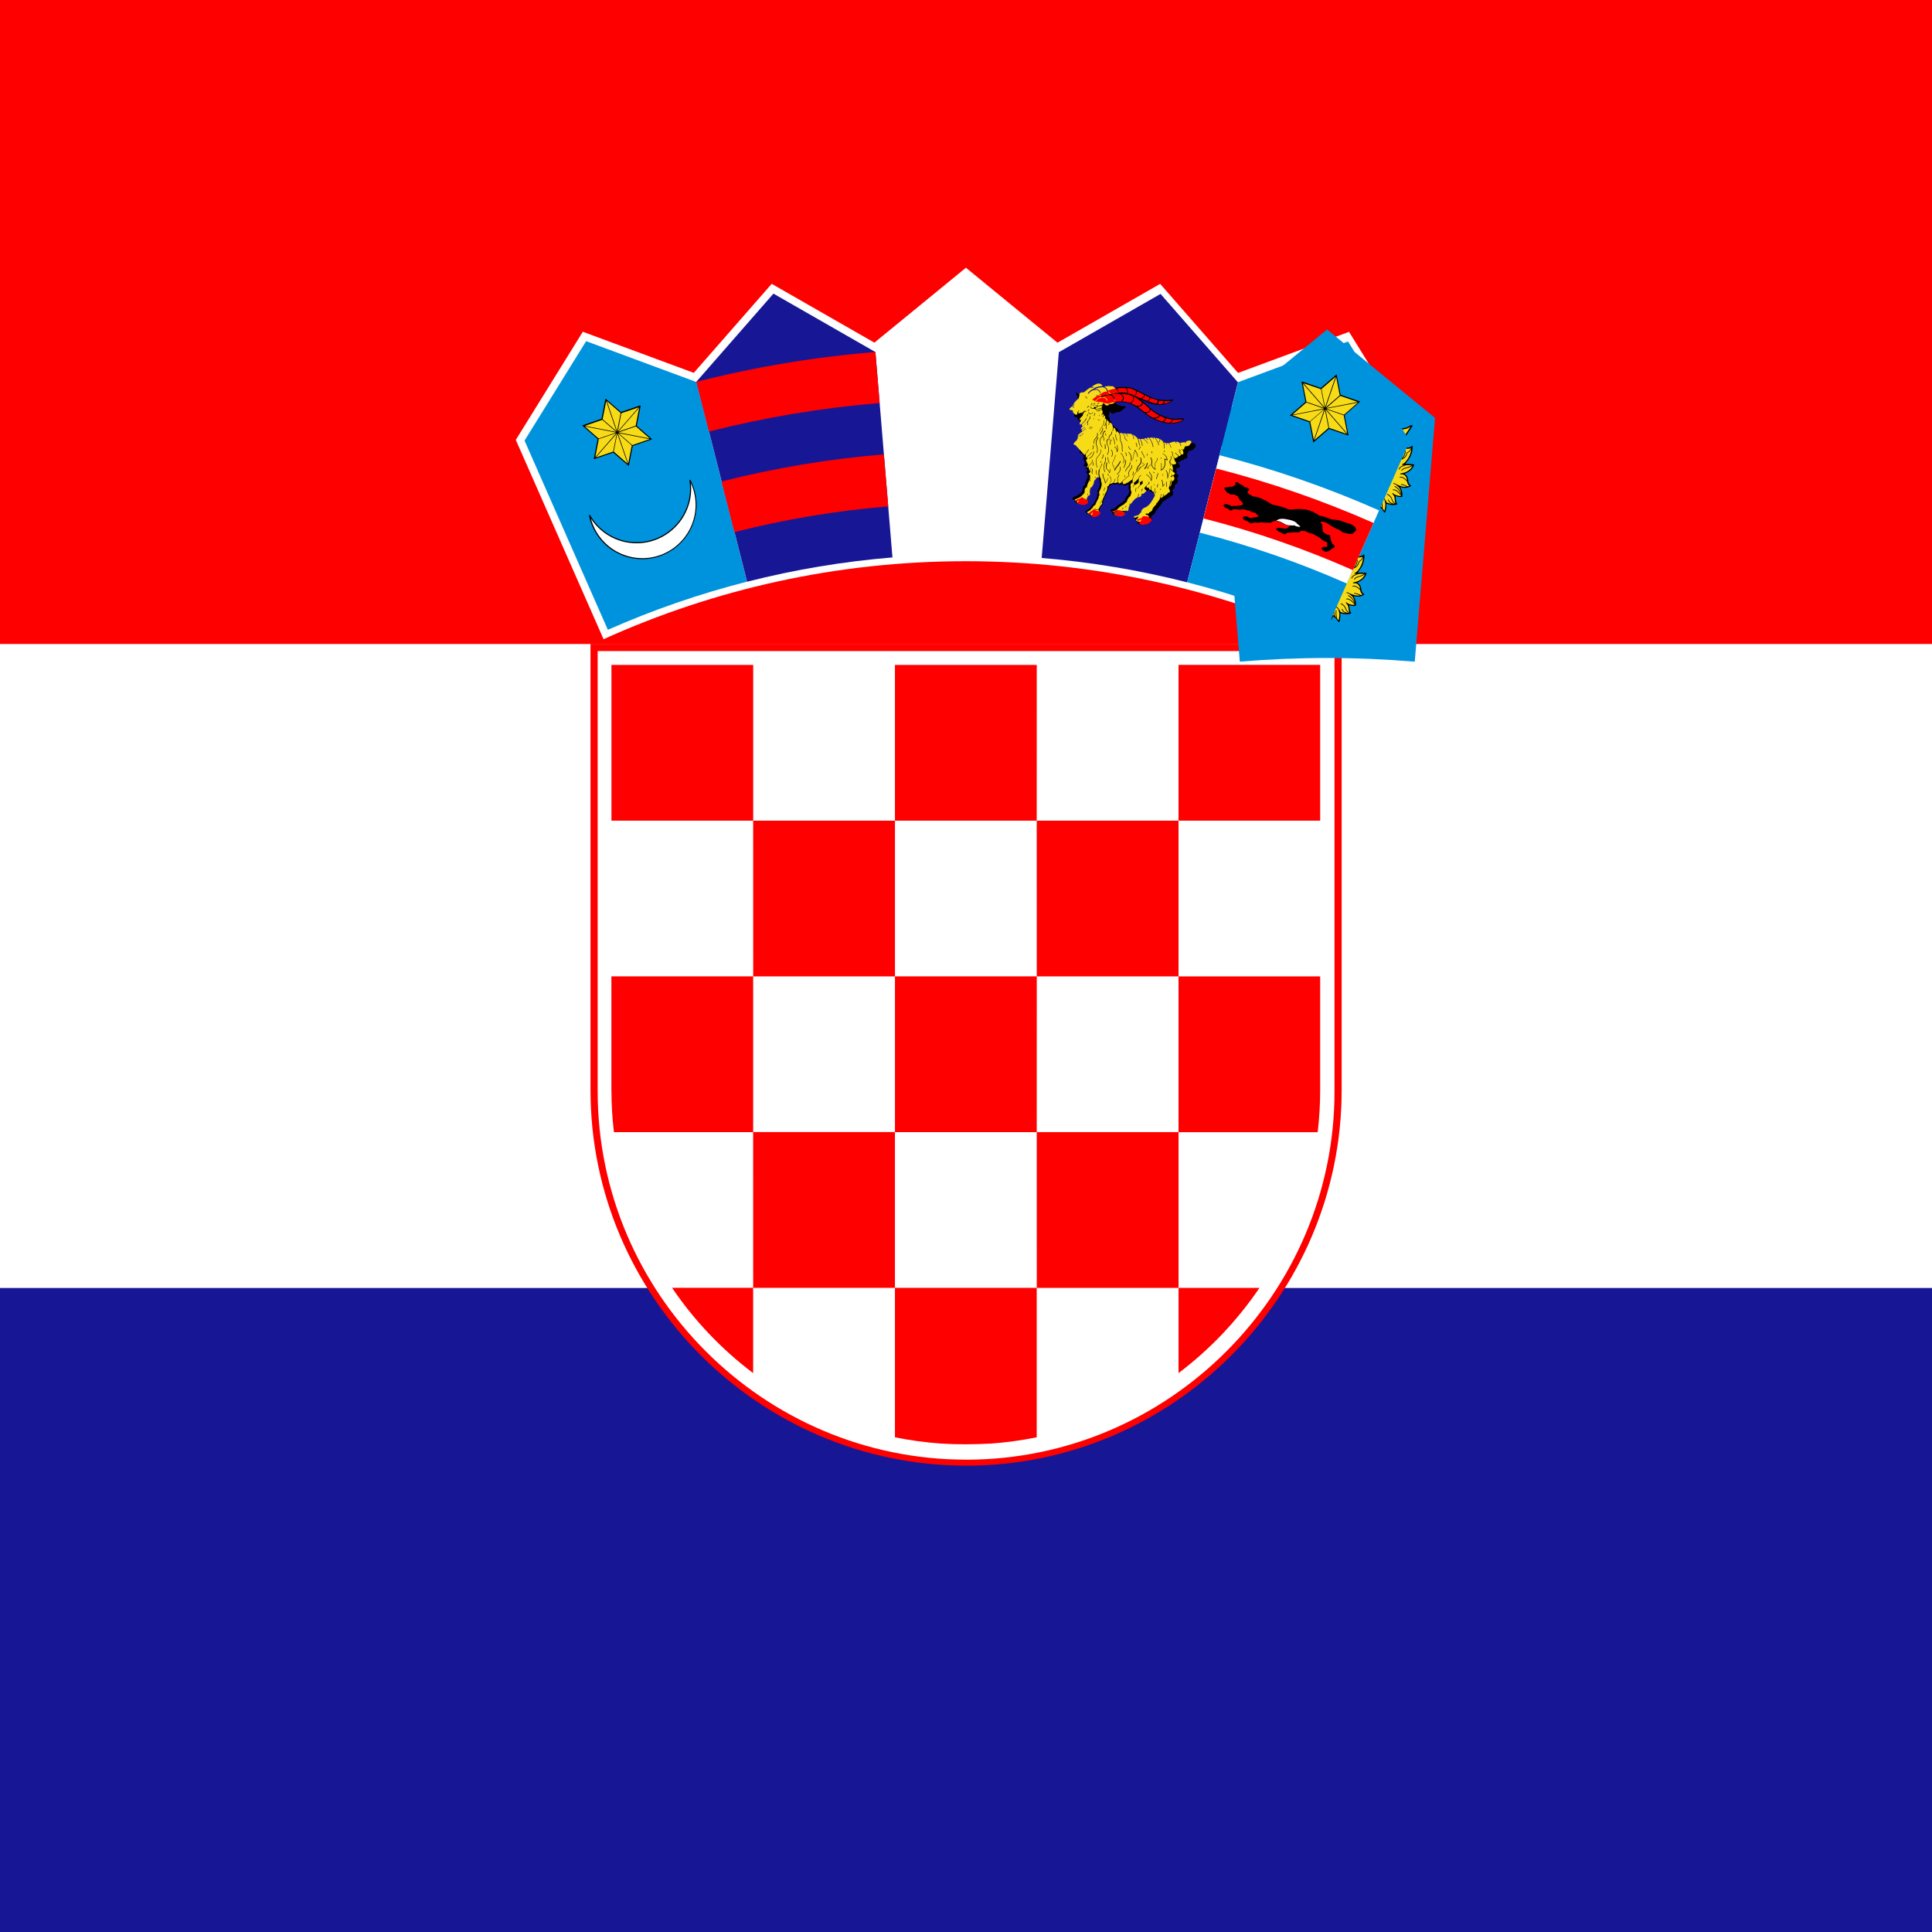 <svg viewBox="0 0 512 512" xmlns="http://www.w3.org/2000/svg" xmlns:xlink="http://www.w3.org/1999/xlink"><defs><path d="M202545 46585c-18-2-44 10-69 45 -186 250-359 469-545 720 -195 61-242 180-167 348 -261-26-291 193-302 432 -250-379-522-482-814-307 -11-230-187-338-439-392 -180-10-319-65-436-145 -60-42-110-64-170-106 -126-88-226-5-172 74 267 434 535 868 802 1302 -14 80 6 151 88 204 47 133 93 265 140 397 -11 38-21 75-32 113 -221-105-443-118-664-133 -170-8-287-50-361-137 -54-63-91-26-92 82 -3 534 162 1014 599 1492 -231 4-462 11-694 21 -79 6-95 39-73 104 126 304 339 579 822 766 -208 112-327 285-357 520 -9 224-75 382-212 455 -60 32-81 65-24 106 253 185 565 193 895 112 -157 270-226 553-198 850 208 56 412 15 614-52 -29 61-44 175-52 309 -7 115-41 229-104 343 -32 33-65 84 4 102 336 91 648 52 915-47 0 243 2 487 76 727 18 58 70 102 125 26 155-214 322-396 527-517 31 90 75 168 156 215 96 55 147 170 153 343 0 30-2 60 35 90 149 7 514-380 589-597 206 121 284 246 439 461 55 76 99 29 128-25 62-243 67-481 66-724 267 99 579 138 915 47 69-19 36-70 4-102 -62-114-105-250-113-365 -9-133-14-226-43-287 202 68 405 108 614 52 29-297-53-579-211-850 330 80 655 73 908-112 57-41 35-74-24-106 -136-73-203-231-212-455 -30-235-149-409-357-520 483-187 696-463 822-766 22-66 6-99-73-104 -231-10-480-24-711-27 437-478 606-961 604-1495 -1-108-38-146-92-82 -74 87-179 137-348 146 -222 15-435 24-656 128 -11-38-21-75-32-113 46-132 106-260 153-393 82-53 102-123 88-204 267-434 513-868 781-1302 54-79-46-162-171-74 -60 42-110 64-170 106 -117 80-257 134-437 145 -251 54-417 167-428 397 -293-175-564-73-814 307 -11-239-41-457-302-432 75-168 17-291-178-352 -186-250-458-470-644-720 -31-35-51-47-69-45Z" id="a"/><path d="M202601 47974c-14-68-49-129-100-175 -51-47-116-78-187-88 -33-4-39-58-7-68 60-20 114-67 157-133 45-69 79-157 95-256 5-34 64-35 69-1 15 84 51 153 97 208 55 66 125 112 193 138 31 12 25 63-8 68 -59 9-105 42-141 87 -50 62-81 145-100 221 -8 33-62 31-69-2Zm33-118c20-52 47-103 81-146 28-34 60-64 99-84 -51-30-100-70-143-120 -28-34-53-73-73-116 -19 59-45 112-75 158 -31 47-67 86-108 116 50 19 95 47 134 82 34 31 63 68 85 110Zm799 5115l-515 206c-17 7-35 14-48-21 -14-34 4-41 21-48l515-206c17-7 35-14 48 21 14 34-4 41-21 48Zm59-326l-604 328c-16 9-33 18-51-15s-1-42 15-51l604-328c16-9 33-18 51 15s1 42-15 51Zm-1826-65l604 328c16 9 33 18 15 51s-34 24-51 15l-604-328c-16-9-33-18-15-51s34-24 51-15Zm51 322l515 206c18 7 35 14 21 48 -14 35-31 28-49 21l-515-206c-17-7-34-14-21-48 14-35 31-28 48-21Zm224 434c137 33 261 48 358 31 88-16 155-60 191-146v-493c-107-1-212-15-303-41 -109-31-170-98-201-178 -41-107-27-235-4-329 5-18 9-36 45-27s32 27 27 45c-20 82-33 194 1 284 23 60 69 110 152 133 91 25 198 38 307 38 107 0 214-13 304-40 82-24 148-69 192-123s65-117 57-176c-5-36-24-62-49-80 -34-24-82-35-128-37 -47-2-94 7-142 16 -25 5-50 9-77 13 -19 2-37 5-42-32s14-40 32-42c23-3 48-8 73-12 52-10 105-20 159-18 60 2 121 18 168 51 42 29 72 72 80 131 11 80-16 163-73 233 -53 65-131 119-229 147 -83 24-178 38-274 42v483c3 5 3 11 2 16 37 82 102 125 188 141 97 18 221 2 358-31 18-5 36-9 45 27 8 37-9 41-28 45 -146 35-279 51-388 32 -92-17-165-58-215-132 -49 74-124 115-215 132 -109 20-242 4-388-32 -18-4-37-8-28-45 8-36 27-32 45-27Zm356 210l402-9c19 0 38-1 38 37 1 38-18 38-37 38l-402 9c-19 0-37 1-38-37s18-38 37-38Zm593-3082c151-125 293-227 423-297 133-72 254-111 359-106 19 1 37 1 36 39 -1 37-20 37-39 36 -92-4-200 32-322 97 -125 67-263 166-410 289 -14 12-29 24-53-5s-9-41 5-53Zm-605 56c-141-130-298-240-445-314 -139-71-268-108-363-100 -19 2-37 4-40-34 -4-37 15-39 34-40 110-10 252 31 404 107 152 77 315 191 461 325 14 13 28 25 2 53 -25 27-39 15-53 2Zm-213 1004c37-83 83-155 136-219 53-63 112-119 174-170 14-12 29-24 52 5 24 29 9 41-5 53 -59 48-114 101-164 160 -49 59-91 125-125 201 -8 17-15 34-49 19s-27-32-19-49Zm371-1734c49 66 88 139 114 223 26 82 40 175 39 279 5 80 6 165-7 249 -13 86-42 170-97 246 -43 60-101 97-165 113 -53 13-109 10-164-7 29 100 51 208 6 308 -8 18-33 27-51 18 -43-22-86-43-128-62s-84-36-127-51l-1-1c-95-37-173-73-236-112 -65-39-115-80-150-124l1 2c-44-49-72-106-88-170 -14-55-20-114-22-174 -72-39-138-78-194-116 -64-43-118-87-161-131 -13-14-26-27 1-53s40-12 53 1c39 40 89 80 150 121 60 40 128 81 204 121 124 13 247 51 370 109 106 50 211 115 317 192 13 7 19 16 27 20 8 6 16 13 25 19 51 22 104 28 152 16 47-11 90-39 122-84 48-66 72-139 84-214 12-77 11-157 6-234v-2c1-97-12-183-35-258 -24-76-58-142-102-201 -11-15-22-30 7-52s41-7 52 7Zm-375 1047c-104-77-207-141-311-190 -105-49-210-83-314-98 2 48 8 93 18 135 13 52 35 99 71 138l1 1c30 37 73 72 130 107 60 36 134 71 225 106l-1-1c45 16 89 34 133 54 31 14 61 28 93 44 19-83-10-179-37-267 -2-8-5-15-9-29Zm776-1003c-44 59-79 125-102 201 -24 76-36 161-35 258v2c-5 77-6 158 6 234 12 75 37 148 84 214 32 45 75 72 122 84 48 12 101 6 152-16 8-6 17-13 25-19 6-4 13-12 27-20 105-77 211-143 317-192 123-58 246-95 370-109 75-40 144-80 204-121s111-81 149-121c13-13 26-27 53-1s14 39 0 53c-43 44-97 88-161 131 -57 38-122 77-194 116 -2 61-8 119-22 174 -16 63-44 121-88 170l1-2c-35 44-85 85-150 124 -63 38-141 75-237 112l-1 1c-43 15-85 32-127 51 -43 19-85 40-128 62 -18 9-43 0-51-18 -45-100-23-208 6-308 -55 18-111 20-164 7 -64-15-122-53-165-113 -55-76-84-160-97-246 -13-85-12-169-7-249 -1-104 13-196 39-279 26-84 65-158 114-223 11-15 22-30 52-7 30 22 19 37 7 52Zm940 715c-105 15-209 49-314 98 -104 49-207 113-311 190 -4 13-6 21-8 29 -27 88-56 184-37 267 31-15 62-30 93-44 44-20 87-38 133-54l-1 1c91-35 165-70 225-106 58-34 100-70 131-107l1-1c35-39 57-86 71-138 11-42 16-87 19-135Z" id="f"/><path d="M200570 49160c683-71 1362-110 2038-110 675 0 1349 40 2025 127l31-127c-17 9-37 15-58 15 -67 0-123-55-123-123s55-123 123-123c51 0 94 31 113 75l60-170c-724-84-1446-122-2171-122 -729 0-1459 38-2193 107l58 164c22-32 59-54 101-54 68 0 123 55 123 123s-55 123-123 123c-12 0-25-2-36-6l33 94 -2 7Zm3067-416c-68 0-123 55-123 123s55 123 123 123 123-55 123-123 -55-123-123-123Zm0 64c-33 0-59 27-59 59s26 59 59 59c32 0 59-27 59-59s-26-59-59-59Zm-1082-91c-67 0-123 55-123 123s55 123 123 123 123-55 123-123 -55-123-123-123Zm0 64c-32 0-59 26-59 59s26 59 59 59 59-26 59-59c0-32-26-59-59-59Zm-1064-40c-68 0-123 55-123 123s55 123 123 123c67 0 123-55 123-123s-55-123-123-123Zm0 64c-33 0-59 26-59 59s26 59 59 59c32 0 59-26 59-59 0-32-26-59-59-59Z" id="e"/><path d="M205075 47978c-51-26-124 17-162 95s-33 170 19 196c40 20 84-6 119-56l22-36c2-3 4-6 5-9 38-78 49-163-2-188Zm-5008 0c52-26 124 17 162 95s39 165-13 191 -103-24-141-102 -60-158-9-184Zm4539 905c-32 0-59 27-59 59s26 59 59 59 59-26 59-59c0-32-26-59-59-59Zm-4032 0c-32 0-59 26-59 59 0 32 26 59 59 59s59-26 59-59 -26-59-59-59Zm4294-304c-754-91-1506-133-2260-133s-1509 41-2269 115c-26 8-21 90 14 86 756-73 1507-113 2256-113 743 0 1485 40 2228 129 39 4 54-80 32-84Z" id="b"/><path d="M203459 50602c-119 0-216 97-216 216s97 217 216 217 216-97 216-217c0-119-97-216-216-216Zm0 69c-81 0-147 66-147 147s66 147 147 147 147-66 147-147 -66-147-147-147Zm0 60c-48 0-87 39-87 87s39 87 87 87 87-39 87-87 -39-87-87-87Zm-1697-124c119 0 217 97 217 216s-97 217-217 217c-119 0-216-97-216-217 0-119 97-216 216-216Zm0 69c81 0 147 66 147 147s-66 147-147 147 -147-66-147-147 66-147 147-147Zm0 60c48 0 87 39 87 87s-39 87-87 87 -87-39-87-87 39-87 87-87Z" id="g"/><path d="M200319 48495c768-75 1530-117 2289-116 754 0 1507 42 2261 133l111-184c-32 10-62 9-90-5 -76-38-92-161-36-274 56-114 164-175 240-138 39 19 62 62 68 114l446-739c-204 130-328 214-581 252 -281 41-409 139-368 307 38 156-57 133-201 54 -314-171-541 71-652 353 -73 186-159 181-168-13 -4-70 0-131-7-200 -21-223-89-286-216-224 -161 78-175 25-137-58 28-60 86-128 66-221 -9-67-66-92-151-98 -182-244-467-483-649-727 -182 244-374 483-556 727 -86 5-142 30-152 98 -20 93 52 157 80 217 38 82 23 135-137 57 -127-61-186-3-207 220 -7 69-10 139-13 209 -9 194-95 199-168 13 -111-282-352-524-667-353 -145 79-203 102-182-54 23-172-107-266-388-307 -253-37-377-122-581-252l419 682c12-25 29-45 53-57 76-38 184 24 240 138 56 113 40 237-36 274 -10 5-21 8-32 10l100 163Zm4389 911c-7 3-7 4-24 11 -46 19-80 66-134 124 -57 60-128 125-211 188 -12 10-25 19-44-6s-7-35 6-44c80-62 149-124 204-182 30-32 56-63 77-92 -95-11-190-21-284-30 -79 24-157 55-222 95 -59 35-107 77-137 125 -8 14-16 27-44 11 -27-16-19-30-11-44 35-58 91-107 158-147 33-20 69-38 106-54 -107-9-214-18-321-25 -22 13-42 29-61 47 -20 19-39 42-56 67 -9 13-18 26-44 8s-18-31-8-44c19-29 41-54 64-77l9-9c-80-5-161-10-241-14 -2 2-5 5-8 7 -21 18-40 38-55 59s-28 43-38 67c-6 15-12 29-41 18 -29-12-23-26-17-41 12-29 27-55 45-81 8-11 18-22 27-33 -115-5-230-9-344-12 -4 5-9 8-14 11 -25 15-47 32-66 51s-35 40-48 63c-8 14-16 28-43 12 -28-16-20-29-12-43 16-28 35-54 59-77 7-7 14-13 21-19 -122-2-244-4-365-4 -120 0-240 1-360 3 8 7 15 13 22 20 23 23 42 49 59 77 8 14 16 27-12 43s-35 2-44-12c-13-23-29-44-48-63s-41-36-66-51c-6-3-12-7-15-12 -115 2-230 6-345 11 11 11 20 23 29 35 19 25 33 52 45 81 6 15 12 29-17 41s-35-3-41-18c-9-24-22-46-38-67 -15-21-34-41-55-59 -4-3-7-6-10-10 -81 4-162 8-243 13 4 4 9 8 13 12 24 23 45 48 64 77 9 13 18 26-8 44s-35 5-44-8c-18-26-36-48-56-67s-41-35-64-49c-1-1-3-2-5-3 -110 7-220 14-330 23 43 18 85 38 122 61 67 40 124 89 158 147 8 14 16 27-11 44 -27 16-35 3-44-11 -29-48-78-90-137-125 -72-44-159-77-246-102h-2c-90 7-179 15-268 24 22 33 51 68 86 106 55 58 124 120 204 182 13 9 25 19 6 44s-32 15-44 6c-83-64-155-128-211-188 -37-38-99-111-135-140 -196-90-354-127-575-147 -153-14-318-9-458-79 36 85 75 164 126 229 53 68 120 121 209 147 8 2 21 16 22 25 28 157 84 286 169 386 52 60 114 110 188 149 -75-81-132-166-172-251 -67-142-90-286-77-420 1-16 3-32 34-29 32 3 30 19 29 35 -11 123 9 256 72 387 56 118 159 237 291 346 24 19 0 63-29 55 -154-44-290-123-383-231 -89-104-149-237-180-397 -94-32-165-90-222-164 -47-60-85-131-118-205 28 428 182 801 456 1137 61 75 165 182 255 216 92 35 95 100-20 101 -34 1-69 1-105 1 84 31 164 66 233 105 127 73 217 162 224 273 1 16 2 32-29 34 -32 2-33-14-34-29 -6-86-82-160-192-223 -113-65-259-117-402-160 -154 0-312-1-459 3 39 28 80 57 131 84 82 44 188 86 343 122 89 21 166 52 233 91 71 42 130 93 177 150 10 12 20 25-5 45s-34 8-45-5c-42-52-95-98-159-135 -61-36-133-64-216-84 -161-38-272-81-358-128 -75-40-131-82-184-123 180 393 450 573 835 689 23 7 43 13 61 19 3 1 6 1 9 2 86 21 175 40 266 55 92 15 166 28 261 37 16 1 32 3 29 34 -3 32-19 30-34 29 -99-9-174-22-266-38 -58-10-115-21-171-33 -26 6-64 9-107 12 -232 14-420 225-435 494 0 5 0 11-1 16 88-80 179-157 273-212 117-68 239-103 364-69 15 4 31 8 22 39 -8 31-23 27-39 22 -106-28-212 3-316 63 -108 63-213 158-315 253 -24 147-82 285-205 377 61 34 104 65 163 45 86-39 172-78 261-108 91-31 184-52 282-57 16-1 32-1 33 31s-14 32-31 33c-91 4-179 24-264 53 -75 26-149 58-222 91 221 47 460-1 667-79 60-22 105-42 133-41 51-30 112-53 172-79 66-28 132-51 182-57 16-2 32-4 35 28 4 32-12 33-28 35 -112 13-127 21-222 79 0 21-66 57-126 96 -36 24-70 52-87 67 -95 86-144 181-188 287 -29 70-52 145-68 224 55-108 121-211 201-303 94-108 208-201 345-265 14-7 29-13 42 15 13 29-1 35-15 42 -129 60-236 147-324 250 -90 103-161 222-219 345 -31 64-8 1-42 86 110-122 212-224 323-307 132-100 283-157 418-133 15 3 31 6 26 37s-21 28-37 26c-116-21-250 32-369 121 -121 92-244 223-366 361 184 26 366-26 542-85 91-30 183-135 239-152 19-24 38-46 57-67 33-37 67-71 102-100 12-10 24-20 45 4s8 34-4 45c-33 28-65 60-96 94 -32 35-62 73-92 113 -6 8-13 17-24 16 -60 70-151 162-172 240 -57 210-25 370-122 576 71-38 128-81 175-134 53-60 94-135 128-230 37-104 95-195 167-270 75-77 165-136 261-172 15-5 30-11 41 19s-4 35-19 41c-87 32-169 86-238 157 -66 68-119 151-153 247 -37 102-81 183-141 250 -44 50-95 91-156 127 52-3 78-10 121-7 79-6 211-66 279-119 66-51 116-120 154-206 6-15 13-29 42-16s23 27 16 42c-42 96-99 174-173 231 -56 43-121 75-196 93 161-5 311-42 467-100 65-24 87-168 127-208 32-58 66-112 105-158 47-56 101-101 164-127 15-6 29-12 41 18 12 29-3 35-17 41 -52 21-98 60-139 108 -36 42-68 93-98 147 10 73-51 228-53 305 -7 205-2 409 53 612 53-71 107-134 162-192 0-5 0-10 1-15 18-106 33-219 40-332 7-112 7-223-6-329 -2-16-4-32 27-35 32-4 34 12 35 28 14 111 14 226 7 340 -6 90-16 180-30 269 54-51 53-51 77-103 37-80 59-159 67-237 9-80 5-157-13-230 -4-15-7-31 24-38s35 8 38 24c19 80 25 165 14 252 -8 65-24 132-49 199 56-42 114-82 178-122 -4-75-5-153-3-227 2-68 7-134 18-190 4-20 7-40 47-33s37 27 33 48c-9 50-14 111-16 177 -2 78 0 162 4 243 5 82 49 185 125 230 103 62 158 163 186 274 16-145 17-280 3-400 -17-143-55-267-114-368 -8-14-16-27 12-44 27-16 35-2 43 12 63 110 104 241 122 393 17 146 13 310-13 488 102-82 381-258 352-594 -7-27-16-52-28-75 -7-14-14-28 14-42s35 0 42 14c17 33 30 69 39 110 5 24 8 49 11 76 13-7 45-43 51-39 24 16 58 38 80 54 -21-60-35-120-42-178 -10-87-5-172 14-252 4-15 7-31 38-24s27 23 24 38c-18 73-22 151-13 230 9 77 31 157 67 237 4 8 8 16 5 25 24 21 47 42 70 65 -13-84-22-170-28-255 -8-115-7-230 7-341 2-16 4-32 35-28s29 20 27 35c-13 106-13 217-6 329 7 113 22 225 40 332 1 2 1 5 1 7 54 59 95 120 152 196 55-203 73-407 66-612 -2-76-69-227-65-302 -30-55-63-107-100-151 -41-49-87-87-139-108 -15-6-29-12-18-41 12-29 27-24 41-18 62 26 117 71 164 127 38 45 72 98 103 154 57 7 78 179 143 212 154 57 298 94 453 100 -75-19-140-50-195-93 -74-57-131-135-173-231 -6-15-13-29 16-42s35 2 42 16c38 86 88 156 154 206 85 66 289 124 400 127 -61-37-113-78-157-128 -59-67-104-148-141-250 -34-95-87-179-153-247 -68-71-150-124-238-157 -15-6-29-11-19-41 11-29 26-24 41-19 96 36 186 94 261 172 72 74 130 166 167 270 34 95 75 169 128 230 47 54 105 98 177 135 -98-207-66-367-122-577 -35-129-232-277-193-320 45-51 133 88 248 127 175 59 357 111 540 85 -122-138-244-269-366-361 -119-90-237-140-352-120 -16 3-31 6-37-26 -5-31 10-34 26-37 135-24 269 32 401 132 111 84 201 175 311 298 -18-47 0-14-30-77 -59-123-130-241-220-345 -89-102-196-189-324-250 -14-7-28-13-15-42 13-28 28-22 42-15 137 65 251 157 345 265 81 93 147 198 203 307 -15-81-39-157-68-227 -44-106-93-201-188-287 -62-56-209-140-208-179 -29-15-33-11-63-24 -61-26-121-46-164-52 -16-2-32-4-28-35 4-32 19-30 35-28 50 6 115 28 182 56 33 14 66 43 98 60 53 4 139 47 208 74 206 78 446 126 666 79 -73-33-147-65-223-91 -85-29-172-49-264-53 -16-1-32-1-31-33s17-31 33-31c98 4 191 26 282 57 89 30 175 69 261 108 59 27 101-7 163-45 -123-92-181-230-205-376l-2-2c-102-95-207-190-315-253 -104-60-210-91-316-63 -15 4-31 8-39-22 -8-31 7-35 22-39 125-33 247 1 364 69 94 55 186 132 274 213 0-6-1-11-1-17 -15-270-203-480-435-494 -78-5-189 21-186-32 4-59 97-44 234-86 385-116 655-296 836-690 -54 41-110 83-186 124 -86 47-198 91-358 128 -82 19-154 48-216 84 -64 38-117 84-159 135 -10 12-20 25-45 5s-14-32-5-45c47-57 106-108 177-150 67-39 145-70 233-91 155-36 261-78 343-122 51-27 92-55 131-84 -148-4-305-3-459-3 -143 44-289 96-402 160 -110 63-186 136-192 223 -1 16-2 32-34 29 -32-2-31-18-29-34 8-111 97-200 224-273 69-39 149-74 233-105 -35 0-70 0-104-1 -116-2-112-66-20-101 90-34 190-141 251-216 271-334 412-714 456-1130 -33 72-69 140-115 198 -57 73-128 131-222 164 -31 160-91 293-180 397 -92 108-216 185-369 230 -29 8-52-35-29-55 132-109 221-226 278-344 62-131 83-264 72-387 -1-16-3-32 29-35 31-3 33 13 34 29 12 134-10 278-78 420 -40 85-97 170-172 251 73-39 136-89 187-149 85-100 141-229 170-386 1-8 14-22 22-25 89-27 155-79 209-147 51-65 90-143 126-228 -140 69-304 64-457 78 -213 19-369 68-554 152Z" id="c"/><path d="M204649 49231c-680-88-1359-113-2041-114 -684 0-1369 40-2058 112 -20 6-15 33-14 46 2 28 37 35 121 27 643-60 1285-93 1932-93 674 0 1351 21 2038 102 33 9 77-85 22-81Z" id="d"/></defs><path fill="#171796" d="M0 0h512v512H0Z"/><path fill="#FFF" d="M0 0h512v341.33H0Z"/><g fill="#F00"><path d="M0 0h512v170.667H0Z"/><path d="M256.032 388.42c54.74 0 99.52-44.79 99.52-99.53V170.62H156.49v118.27c0 54.74 44.79 99.52 99.53 99.52Z"/></g><path fill="#FFF" d="M256.03 386.83c53.69 0 97.63-43.94 97.63-97.63V172.54H158.39v116.65c0 53.69 43.935 97.63 97.63 97.63Z"/><g fill="#F00"><path d="M199.608 176.21h-37.572v41.28h37.572Zm0 82.55h37.57v-41.28h-37.58Zm-37.572 30.19c0 3.74.23 7.44.66 11.08h36.9v-41.28h-37.572v30.19Zm112.72-30.2h-37.58v41.28h37.57Zm0 82.55h37.57v-41.28h-37.58Zm37.57 22.58v0c8.34-6.3 15.58-13.93 21.45-22.58h-21.45v22.58ZM199.6 341.29h37.57v-41.28h-37.58Zm-21.49 0v0c5.86 8.66 13.12 16.3 21.48 22.6v-22.61H178.1Zm84.388 41.28v0c4.11-.29 8.2-.85 12.24-1.67v-39.61h-37.57v39.61 -.001c4.02.82 8.1 1.37 12.2 1.66 4.375.27 8.75.25 13.12 0Z"/><path d="M349.2 300.053c.43-3.65.66-7.36.66-11.13v-30.16h-37.54v41.28h36.87Zm-74.45-41.29h37.57v-41.28h-37.58Zm0-82.56h-37.58v41.28h37.57Zm75.11 41.28V176.2h-37.54v41.28Z"/></g><path fill="#FFF" d="M351.97 169.41l23.29-52.81 -17.75-28.66 -29.41 10.887 -20.65-23.6 -27.21 15.59 -24.26-19.87 -24.26 19.86 -27.21-15.59 -20.65 23.59 -29.41-10.89 -17.76 28.66 23.26 52.819c29.31-13.27 61.82-20.67 96-20.67 34.16 0 66.65 7.38 95.96 20.64Z"/><path fill="#0093DD" d="M184.54 101.164l-.05.05 -29.16-10.8 -16.32 26.348 6.25 14.21 15.83 35.94 0 0c11.91-5.28 24.25-9.54 36.88-12.76l-13.45-53Z"/><path fill="#FFF" d="M182.863 127.22v-.001c1.07 2.03 1.63 4.3 1.63 6.61 0 7.85-6.41 14.25-14.26 14.25 -6.92 0-12.71-4.98-13.99-11.53 2.46 4.35 7.13 7.3 12.47 7.3 7.88 0 14.32-6.44 14.32-14.33 0-.79-.07-1.57-.19-2.32Z"/><g><path d="M182.73 127.28c1.06 2.01 1.61 4.26 1.61 6.54 -.01 7.76-6.34 14.1-14.11 14.1 -6.77 0-12.57-4.84-13.85-11.41l-.28.1c2.55 4.51 7.33 7.37 12.6 7.37 7.97 0 14.47-6.51 14.47-14.48 0-.8-.07-1.58-.2-2.35l-.15.02 -.14.06 0 0Zm.26-.14l-.01-.01 -.29.09c.12.75.18 1.51.18 2.29 0 7.8-6.37 14.17-14.18 14.17 -5.16 0-9.85-2.81-12.35-7.23l-.28.1c1.31 6.7 7.23 11.64 14.13 11.64 7.93 0 14.4-6.47 14.4-14.41 0-2.33-.57-4.63-1.66-6.69Z"/><path d="M169.8 107.49l-.05.23 -1 5.116 3.92 3.43 .18.15 -.23.07 -4.93 1.7 -1.01 5.11 -.05.23 -.18-.16 -3.94-3.42 -4.93 1.68 -.23.07 .04-.24 .99-5.12 -3.93-3.43 -.19-.16 .22-.08 4.92-1.7 1.01-5.12 .04-.24 .18.15 3.93 3.42 4.93-1.69Z"/></g><path fill="#F7DB17" d="M163.88 114.763l3.67 3.2 4.6-1.59Zm.03-.17l8.28 1.62 -3.67-3.21Zm-8.89-1.74l8.28 1.62 -3.68-3.21Zm8.25 1.78l-8.29-1.62 3.66 3.2Zm.46-.32l5.54-6.37 -4.61 1.57Zm-5.96 6.83l5.54-6.37 -4.62 1.58Zm5.67-6.253l-5.55 6.36 4.6-1.58Zm5.95-6.84l-5.55 6.36 4.61-1.59Zm-6 6.27l-2.74-7.99 -.95 4.77Zm2.94 8.57l-2.74-7.99 -.94 4.78Zm-2.58-8.04l2.73 7.98 .94-4.78Zm-2.94-8.58l2.73 7.98 .93-4.79Z"/><path fill="#171796" d="M232 93.233l-.05.04 -26.98-15.46 -20.43 23.35 13.45 53 -.001 0c12.63-3.22 25.52-5.37 38.52-6.44l-4.52-54.5Z"/><path fill="#F00" d="M194.654 141.01v0c13.36-3.4 26.99-5.68 40.74-6.81l-1.15-13.78v0c-14.51 1.19-28.9 3.59-43.01 7.18l3.4 13.4Zm-6.77-26.64h-.001c14.84-3.78 29.96-6.3 45.23-7.56l-1.12-13.53 -.001 0c-16.01 1.31-31.89 3.96-47.45 7.92l3.34 13.15Z"/><g transform="matrix(.003 0 0 .003-256 0)"><path fill="#0093DD" d="M212105 36890l-23 13 -9517-7794 -9497 7778 1788 21560c2543-210 5113-322 7709-322 2608 0 5190 113 7744 325l1795-21560Z"/><use xlink:href="#a"/><g fill="#F7DB17"><use xlink:href="#b"/><use xlink:href="#c"/><use xlink:href="#d"/><use fill="#F7DB17" fill-rule="evenodd" xlink:href="#e"/></g><g><use xlink:href="#f"/><use fill-rule="evenodd" xlink:href="#g"/></g><g transform="rotate(-2.173-55532.8 156276)"><use xlink:href="#a"/><g fill="#F7DB17"><use xlink:href="#b"/><use xlink:href="#c"/><use xlink:href="#d"/><use fill="#F7DB17" fill-rule="evenodd" xlink:href="#e"/></g><g><use xlink:href="#f"/><use fill-rule="evenodd" xlink:href="#g"/></g></g><g transform="rotate(2.18 459866 156276)"><use xlink:href="#a"/><g fill="#F7DB17"><use xlink:href="#b"/><use xlink:href="#c"/><use xlink:href="#d"/><use fill="#F7DB17" fill-rule="evenodd" xlink:href="#e"/></g><g><use xlink:href="#f"/><use fill-rule="evenodd" xlink:href="#g"/></g></g></g><path fill="#171796" d="M328.126 101.29l-.07.02 -20.5-23.42 -26.95 15.44 -4.55 54.54v0c13.01 1.07 25.9 3.23 38.56 6.45l13.48-53.05Z"/><path d="M285.94 104.64c.93-.23 1.86-.28 2.75.27 .39.16.69.37.87.63 .41-.33.83-.63 1.27-.88 .61-.46 1.24-.86 1.91-1.09 .96-.49 1.93-.78 2.89-.87 1.02-.18 2.05-.19 3.07-.13 .85.05 1.67.28 2.46.73 .71.35 1.42.71 2.13 1.06 .75.42 1.5.8 2.26 1.11 .95.37 2.03.5 3.17.54 .56.02 1.11.02 1.65-.13 .43-.12.71.16.22.45 -3.55 2.17-6.32.24-8.69-.625v-.001c.8.53 1.57 1.14 2.27 1.81 .9.87 1.9 1.75 3.69 2.56 1.08.49 2.25.88 3.76.89h0c.55.01 1.11-.03 1.66-.12 .3-.05.43-.02.43.13 0 .1-.03.32-.21.43 -.92.61-1.78.77-2.74.83 -1.83.11-3.78-.49-5.57-1.45 -1.43-.77-2.4-1.71-3.54-2.55 -1.14-.84-2.12-1.31-3.17-1.53 -1.04-.23-2.17-.2-3.12.09 .28.05.52.19.67.36 .49.28 1.11.41 2.02.51 .47.05.32.38-.41.77 -.44.56-1.01.86-1.77.79 -1.05.69-1.42.27-1.77-.18l0-.001c-.05.28-.13.57-.25.83v0c.05.14.04.31-.02.45 .16.25.24.51.19.78v0c.02.16.1.31.23.42 .21.19.35.42.38.7 0 .18.1.33.25.47 .21.17.42.33.64.59 .63.22.92.71 1.02 1.33 .47.15.67.5.76.9 .27.11.52.25.66.49 .97 0 1.92 0 2.81.09 .83.09 1.51.61 2.11 1.28 .41.06.82.08 1.25-.02 .43-.2.9-.34 1.4-.39 .83-.07 1.66-.12 2.46.07 .54.13.96.41 1.3.8 .49.56 1.26.49 1.91.21 .88-.38 1.62-.37 2.52.03 .38-.15.77-.22 1.16-.18 .33-.36.68-.45 1.04-.46 .59-.02 1.01.07.9.82 -.03.2-.16.4-.31.47 -.27.58-.79.75-1.45.7 -.07.4-.24.7-.5.89 .3.92.01 1.3-.68 1.28 -.15.26-.36.43-.73.38l-.001-.001c-.23.29-.57.49-.93.55 .04.24.14.35.31.61 .46.7-.24.99-.88 1 .16.47.18.93.12 1.4 .65.39.74.81.14 1.22 .44.77.27 1.34-.56 1.75 -.02.43-.06.86-.35 1.11 -.2.16-.48.19-.3.51 .33.55.26 1.26-.24 1.28 -.11-.01-.21 0-.21.17 0 .06-.05.11-.15.17 -.6.32-1.16.68-1.67 1.11 -.08.05-.15.08-.23.01 -.38.81-1.08 1.64-1.85 2.47 -.12.61-.47 1.02-1.04 1.24 -.04.19-.17.3-.35.35 .32.35.44.7.13 1.04 -.39.41-.89.82-1.39.95 -1.07.27-1.74.22-2.17-.19 -.38-.37-.23-.64.01-.75 -.66.05-.8-.3-.78-.77 .03-.24.11-.21.35-.2 .35.01.68-.19 1.02-.3v0c.13-.23.3-.43.51-.58 .12-.75.59-1.17 1.23-1.41 .51-.2 1.01-.7 1.49-1.35l.89-1.53v-.001c-.18-.24-.28-.52-.27-.82h0c-.25-.13-.45-.32-.6-.56 -.47-.04-.66-.25-.73-.54h-.001c-.12 0-.24-.02-.35-.05 -.23.14-.46.27-.75.26v0c-.36.36-.75.68-1.17.97 -.14.38-.42.54-.75.58 -.96.11-1.53 1.3-2.06 1.79 -.22.15-.35.43-.44.77 -.05.62-.16 1.12-.5 1.13 -.31-.02-.36-.05-.37-.08v0c-.14-.02-.28-.01-.41.01 .25.28.3.64.06.95 -.24.31-.58.4-.91.42 -.69.04-1.24-.02-1.75-.23 -.49-.2-.55-.49-.54-.78 -.35-.17-.43-.34-.39-.5 .04-.21.24-.32.48-.26 .21-.1.42-.17.63-.21 .61-.67 1.25-1.24 1.95-1.51v0c.2-.26.45-.48.72-.66 .08-.6.47-1.07.95-1.51v0c.04-.23.12-.45.23-.65 -.03-.13.01-.19.01-.31 -.2-.37-.32-.8-.17-1.16v0c-.06-.19-.08-.39-.06-.58 -1.15.68-1.5.45-1.64-.11 -.42.35-.82.51-1.1.01 -.41.12-.82.25-1.23.09 -.27.1-.54.19-.84.21h-.001c-.14.26-.32.51-.52.73 -.02.51-.2 1.03-.53 1.54v0c-.2.57-.45 1.12-.75 1.65 0 .17-.02.35-.12.53 .09.63-.13.94-.48 1.1v0c-.11.28-.26.54-.45.77l-.03.25c.14.37.16.74-.22 1.12 -.31.19-.64.39-.96.55 -.39.18-.74.09-1.06-.02 -.57-.21-.52-.4-.45-.6v0c-.18.07-.39.07-.56-.01 -.14-.09-.23-.18-.36-.27 -.12-.22-.17-.42.13-.58 .37-.17.625-.29.92-.59 .1-.23.23-.4.41-.45 .17-.42.39-.7.69-.78 .21-.52.45-1.08.72-1.57 .09-.15.16-.31.12-.48 -.01-.14 0-.27.12-.35 .06-.06.18-.11.03-.19l-.001 0c-.13-.42-.07-.87.17-1.24 .29-.45.63-1.54.31-2.08 -.06-.3-.12-.64-.08-.92 -.11-.01-.19.01-.3-.07 -.25-.15-.45-.01-.63.26 -.14.34-.27.63-.41.63 -.13.87-.56 1.55-1.01 1.73 -.11.4-.17.8-.12 1.2 .04.43 0 .73-.21.78 -.23.05-.43.18-.56.54 -.04.1-.08.21-.08.36 .3.32.21.71-.08 1.01 -.67.65-1.5.56-2.38.3 -.64-.25-.79-.52-.73-.79 -.91-.08-.73-.77.02-.98 .8-.23 1.45-.74 1.98-1.48 .04-.87.24-1.47.71-1.56 .04-.54.21-1.02.43-1.47 .23-.42.38-.87.29-1.42 -.5-.31-.52-.64-.06-.96 .15-.09.13-.18-.06-.28 -.31-.03-.27-.32-.25-.6 -.02-.14-.09-.22-.22-.22 -.68-.1-.51-.375-.22-.68 .12-.14.2-.34.07-.42 -.11-.07-.18-.3-.2-.5 -.42-.32-.24-.63 0-.94 -.24-.2-.35-.49-.375-.83 -.77-.04-1.06-.43-.64-.99 .17-.24.4-.47.67-.69 .17-.29.34-.58.26-.86 -.22-.56.48-.99 1.08-1.42v-.001c-.08-.14-.13-.29-.13-.44 -.34-.33-.26-.63.12-.92l0-.001c-.08-.14-.13-.29-.14-.45 -.85.16-.84-.34-.45-1.15 -.49-.28-.35-.78.53-1.54 .01-.18.04-.31.09-.41v0c-.38 0-.75.11-1.07.32 -.34.22-.68.19-1.01.05h-.001c-.12-.18-.27-.33-.45-.44v0c-.21-.16-.3-.43-.24-.68 -.99.05-1.18-.68-.59-1.11 .33-.27.57-.54.66-.84 .26-.68.83-1.15 1.39-1.62 0-.2.04-.39.1-.59 -.25-.17-.51-.29-.79-.31 -.1-.26-.29-.53-.62-.68 -.19-.12-.25-.22-.14-.47 -.53-.47-.4-.76-.26-1.03Z"/><g fill="#F7DB17"><path d="M303.93 130.19c-.06 0-.12.01-.19 0v0c-.27.26-.55.51-.85.74 -.25-.29-.61.02-.26.2 -.06.04-.13.08-.19.12 -.12.31-.23.44-.57.49v0c-.06 0-.11.01-.16.03v0c-.01-.13 0-.26.01-.38 .01-.16.04-.31.07-.46 0-.03.01-.06-.04-.07 -.06-.02-.07.01-.07.04 -.04.15-.06.3-.08.46 -.02.14-.02.28-.02.42 -.87.27-1.37 1.18-1.96 1.82 -.26.22-.39.52-.48.84 -.05.17-.07.94-.25.96h-.27c-.1-.15-.22-.15-.38-.01 -.36-.01-.75-.02-1.07.04 -.22.23.38.14.7.34 .14.09.21.26.15.5 -.3.7-1.95.47-2.5.18 -.26-.14-.27-.29-.26-.51 .11 0 .23-.01.34-.03 .19-.03.39-.09.58-.2 .05-.03.11-.06.05-.17 -.06-.11-.12-.08-.17-.05 -.17.09-.33.14-.5.16 -.18.02-.35.02-.52.01 -.02 0-.03-.01-.05 0 -.1-.06-.17-.13-.13-.18 .04-.06.2 0 .23.01 .25-.12.48-.2.75-.25 .58-.63 1.17-1.21 1.97-1.53 .24-.29.5-.52.81-.73 .11-.7.44-1.07.95-1.53 .06-.29.13-.49.27-.75 -.03-.16-.01-.26 0-.42 -.2-.37-.31-.69-.16-1.09 -.1-.3-.08-.5-.05-.77v0c0-.06 0-.11-.01-.16v0c.28-.23.58-.44.9-.62 -.03.27-.02.56.04.85l-.01 0c-.09.09-.16.18-.21.28h-.001c-.06.08-.09.19-.08.29 0 .02 0 .05.05.05s.05-.03.05-.06v0c-.01-.09.02-.17.06-.24v0c.05-.1.11-.18.19-.26h-.001c0-.01.01-.02.02-.03 .26-.01.52-.15.78-.36 .23-.19.47-.44.7-.7 -.01.38-.01.76-.01 1.13h0c-.24.21-.44.46-.58.75 -.02.02-.03.04.02.07 .05.02.06 0 .07-.03 .14-.28.31-.51.52-.7h.01c.05 0 .05-.03.05-.06v-.01c.03-.03.07-.06.11-.09 .26-.2.55-.35.87-.48 -.05.33-.08.66-.02.97 .06.34.22.66.55.95 0 0 .01.01.02.01Z"/><path d="M287.41 120.572c.04-.08.15-.18.18-.18l.02-.01c.12-.23.24-.43.37-.62v0c.15-.24.33-.45.53-.64 .02-.02.04-.04.08 0 .03.04.01.05 0 .07v0c-.2.19-.37.39-.52.62l0 0c-.14.19-.26.39-.37.6 .03.05.05.13.03.18 .03.34.08.54.23.74v0c.01-.02.03-.03.05-.04 .06-.16.15-.29.25-.42 .13-.15.29-.27.48-.375 .13-.11.23-.22.32-.34v-.001c.08-.11.15-.23.2-.35 .01-.03.02-.05.07-.03 .05.02.04.05.03.07v0c-.06.13-.13.25-.22.37v-.001c-.11.13-.22.25-.35.35 0 0-.01 0-.01 0 -.18.1-.34.21-.46.35v0c-.1.1-.17.22-.23.35 .08.05.11.21.04.31 -.23.33-.51.52-.08.81v-.001c-.02.2.05.4.2.54 .1.1.09.46-.16.72 -.23.23-.06.17.18.19 .01 0 .03.01.05.01v-.01 0c.08-.17.18-.32.3-.46 .1-.14.22-.27.34-.39 .17-.17.3-.35.4-.54 .09-.18.15-.37.16-.54 0-.03 0-.06.06-.05 .05 0 .05.03.05.05 -.02.19-.07.39-.18.58v0c-.11.2-.26.39-.42.56 -.12.11-.24.24-.34.37v0c-.11.13-.21.28-.29.43 .28.17.19.48.23.76 .05 0 .1.02.14.04v-.001c.05-.1.11-.19.17-.28l.26-.42c.01-.03.03-.05.07-.02 .04.03.03.05.01.07l-.27.41c-.06.09-.12.17-.17.26l-.01.01c.17.14.18.4-.03.59 -.43.32-.31.41.09.67 .05.37.05.67-.03.98 0 0 0 .01 0 .02 .01.1.01.21.02.31l.02.31c0 .02 0 .05-.05.06 -.06 0-.06-.03-.06-.05l-.03-.32c-.01-.03-.01-.06-.01-.08 -.02.04-.04.09-.07.15 -.29.62-.58 1.12-.64 1.82 -.68.16-.58.83-.62 1.42 -.54.72-1.16 1.3-2.02 1.59 -.17.05-.56.15-.6.35 -.01.07.26.23.43.14 .47-.46.71-.21.16.26 -.05.08-.01.18.08.27 .49.44 1.71.58 2.27.23 .41-.26.62-.55.26-.94 .02-.56.24-1.1.82-1.26 .06-.13.04-.37.01-.49 -.06-.49.02-.92.14-1.38 .02-.06.06-.11.16-.13 .22-.05.65-.7.78-1.32 .03-.14.05-.28.07-.42 .03-.22.12-.26.22-.13 .1-.14.1-.23.16-.39 .22-.33.55-.6.94-.41v0c-.11-.29-.17-.59-.19-.89 -.03-.37 0-.75.12-1.1 .01-.06.03-.11.11-.09l.33-.79c.11-.27.22-.53.33-.8 .01-.03.02-.05.07-.03 .05.02.04.04.03.07l-.34.79c-.12.26-.23.52-.34.78 .04.03.03.08.01.12 -.1.31-.14.66-.11 1 .02.37.11.72.25 1.01 .01.02.02.05.02.08 .18.1.18.13.17.37 -.01.19.02.37.06.6 .36.66-.02 1.78-.37 2.34 -.17.27-.22.58-.15.89 .21.21.07.43-.12.57 -.02.05 0 .11 0 .16 .02.21-.06.4-.18.58 -.3.53-.53 1.1-.77 1.66 -.43.12-.52.37-.69.77 -.25.07-.28.14-.39.37v0c-.27.27-.59.48-.94.63 -.31.14-.01.27.2.42 .19.14.45-.17.61-.41 .17-.27.35-.19.23.02 -.13.22-.22.55-.23.72 -.07.18.62.32.74.32 .42.02.95-.4 1.28-.61 .27-.28.23-.53.11-.87l0-.03v0c-.18 0-.35-.02-.51-.05v0c-.21-.05-.41-.12-.6-.2 -.03-.01-.05-.02-.03-.08 .02-.06.04-.05.07-.04 .19.08.38.15.58.19 .16.03.32.05.49.04l.02-.27c.22-.27.37-.54.49-.86 .46-.22.47-.45.4-.95v0c.09-.17.13-.36.12-.55 .3-.55.56-1.11.77-1.71 .37-.49.54-.96.5-1.54 .03-.23.11-.36.28-.35 .12-.17.23-.35.33-.54 .02 0 .04 0 .06 0v-.001c-.01-.02-.01-.03 0-.04v0c.02-.13.06-.24.11-.36v0c.03-.09.08-.17.15-.24v0c.06-.16.09-.32.07-.49v0c-.03-.17-.08-.33-.17-.48v-.001c-.06-.06-.1-.13-.13-.2 -.02-.08-.01-.16.07-.24 .02-.02.04-.04.08 0 .03.04.02.06 0 .07 -.05.04-.06.08-.05.12 .01.05.05.1.1.16l0 .01c.09.17.16.34.18.52 .02.18-.01.36-.09.55 0 0-.01.01-.01.01v0c-.06.06-.11.13-.14.21 -.04.09-.08.2-.11.33 -.01 0-.01.01-.01.02 .26 0 .49-.09.74-.21l.01-.02c.12-.1.26-.26.37-.46 .09-.17.17-.38.21-.62 0-.03.01-.06.06-.05 .05.01.05.03.04.06v0c-.04.22-.12.44-.23.65 -.09.16-.19.29-.29.39 .4.12.75 0 1.14-.12 -.06-.54-.05-.96.01-1.28 .06-.36.18-.6.33-.79 .01-.03.03-.05.07-.01 .04.03.02.05.01.07 -.14.17-.25.4-.31.74 -.06.3-.07.7-.02 1.22 0 0 .01 0 .02-.01 .16.27.24.47.58.26 .12-.08.24-.16.35-.27 .03-.05.02-.07.05-.1 .31-.34.63-.65.95-.93 .31-.28.63-.52.95-.72 .02-.02.04-.03.07.01 .03.04 0 .06-.02.07 -.32.19-.63.43-.94.7 -.28.23-.55.5-.82.78 .01.04.02.13.03.25 .02.375.09.6.63.39 .3-.12.33-.13.6-.29 .13-.09.24-.15.32-.17 .17-.14.34-.27.52-.39 .17-.12.34-.22.51-.31 .03-.21.07-.4.14-.59 .16-.49.44-.94.78-1.36 0-.01.01-.02.01-.02v0c.26-.15.5-.33.71-.56 .19-.21.33-.45.44-.7 .01-.03.02-.05.07-.03 .05.02.04.04.03.07v0c-.12.26-.27.51-.46.73 -.2.21-.44.41-.74.57 -.34.41-.61.85-.76 1.32 -.06.16-.1.33-.125.5 .01 0 .02.01.03.03 .02.05 0 .06-.03.07v0c-.01 0-.02 0-.03.01 -.04.27-.03.56.02.86 .23-.01.47-.14.71-.34 .25-.21.51-.5.77-.79 0-.01 0-.02.01-.02 .06-.21.14-.39.25-.54v-.001c.1-.16.25-.28.42-.35 .02-.01.05-.03.07.03 .02.05-.01.06-.03.07v0c-.16.06-.29.17-.38.31 -.1.14-.18.32-.24.52 -.01.39-.01.79-.01 1.18 .01-.01.02-.02.04-.04v0c.29-.23.63-.41.98-.53 .03-.02.08.02.07.06 -.06.35-.09.7-.03 1.03 .05.3.19.58.46.84h0c.13-.25.3-.47.49-.66v0c.1-.11.21-.21.33-.31 .08-.08.16-.15.24-.23 .08-.08.16-.15.24-.23 .02-.02.04-.04.08 0 .03.04.01.06-.01.07 -.08.07-.16.15-.25.22l-.25.22 -.01 0v0c-.11.08-.21.17-.3.26l.01.31c0 .05 0 .11 0 .16 .23.06.37.06.61.06 .07.47.12.54.52.55v0c-.01-.17-.01-.33.01-.49v0c.01-.18.05-.36.12-.53 .01-.03.02-.05.07-.04 .05.02.04.04.03.07 -.06.15-.1.32-.12.5v0c-.02.15-.03.31-.02.47h.03c.16.33.35.5.69.64v0c.09-.15.16-.3.21-.46 .05-.17.07-.34.06-.51 0-.03 0-.06.05-.06 .05-.01.05.02.06.05l0-.001c.01.18-.01.37-.07.54h0c-.07.19-.16.37-.27.54 -.01.01-.02.03-.04.03 .01.19.04.34.11.48 .05-.11.1-.22.16-.32v-.001c.08-.15.17-.28.29-.4 .02-.02.03-.04.07 0 .03.03.02.05 0 .07v0c-.11.11-.21.23-.28.37v0c-.08.12-.14.25-.2.38 .03.06.08.13.14.2 -.65 1.11-1.34 2.65-2.62 3.15 -.66.26-.95.59-1.08 1.3v0c-.24.17-.44.4-.59.65 -.43.14-.82.36-1.28.34 0 .3.1.43.4.43 .57-.29.7-.34.75-.3 .07.06-.08.47-.56.8 -.08.04-.07.07-.03.15 .4.63 1.45.4 2.02.25 .4-.11 1.13-.59 1.34-1 .07-.19-.1-.43-.28-.625 -.81.12-.66-.66.04-.33 .23-.07.26-.08.33-.34 .62-.24.87-.5 1.01-1.17 .625-.68 1.25-1.37 1.7-2.18 .125-.16.19-.42.16-.56 .11-.13.17-.3.21-.45 .04-.17.06-.32.06-.49 0-.03 0-.06.05-.06 .05-.01.05.02.05.05v0c0 .17-.02.34-.07.51v0c-.04.13-.09.26-.13.39 .04.1.06.17.15.14 .54-.44 1.08-.74 1.67-1.11 .04-.25.2-.37.44-.38 .1 0 .13-.03.17-.12 .13-.35-.04-.58-.2-.86 -.16-.43.12-.53.39-.73 .28-.21.26-.77.27-1.09h0c-.01-.06-.02-.11-.04-.17v0c-.03-.12-.06-.23-.1-.34 -.01-.03-.02-.06.03-.08 .05-.02.06 0 .07.03 .04.12.07.24.1.35l.03.13c.27-.14.55-.3.66-.61 .09-.34-.09-.65-.25-.94v0c-.21.09-.43.18-.64.27 -.03.01-.06.02-.08-.03 -.02-.06 0-.07.03-.08v-.001c.24-.1.49-.21.73-.33 .12-.08.24-.17.33-.28 .19-.28-.33-.54-.51-.65v-.03c-.27-.24-.53-.49-.79-.73 -.02-.02-.04-.04-.01-.08s.05-.03.07-.01l.73.66c.04-.42.04-.81-.09-1.22 -.05-.14-.09-.26-.14-.39v0c-.21-.1-.39-.24-.51-.43v0c-.11-.16-.16-.35-.17-.53 -.01-.03-.01-.06.05-.06 .05-.01.05.02.06.05v0c0 .16.05.33.15.47 .09.14.23.27.44.37 .22.11.68.05.95-.08 .37-.21-.12-.64-.23-.89 -.08-.18-.1-.37-.14-.56 .03-.01.06-.02.1-.02v-.001c-.05-.06-.1-.11-.15-.16v0c-.06-.06-.13-.1-.2-.12 -.03-.01-.06-.02-.04-.08 .01-.06.04-.05.07-.04v-.001c.08.03.16.08.23.14 .07.06.13.13.2.22v0c.03-.01.07-.02.1-.02 .36-.08.57-.28.79-.55v0c-.13-.15-.26-.29-.4-.42 -.15-.14-.3-.26-.46-.39 -.02-.02-.05-.04-.01-.08 .03-.05.05-.03.08-.01 .15.12.31.25.46.39 .14.13.29.28.42.43 .01.01.02.03.01.05 .33.03.39-.04.56-.34v-.001c-.05-.16-.12-.31-.21-.44v-.001c-.1-.15-.22-.29-.34-.42 -.02-.02-.04-.04 0-.08s.06-.02.08 0c.13.13.25.28.34.43 .09.14.17.3.21.46 .15 0 .32.01.46-.07 .29-.18.04-.81-.03-1.05 0-.01 0-.01.01-.01v0c-.04-.03-.08-.05-.12-.08 -.07-.05-.14-.09-.21-.14 -.03-.02-.05-.03-.02-.08 .03-.05.05-.04.07-.02l.2.13 .15.09 .06-.06c.21-.18.29-.4.35-.64 .1-.37.12-.21.54-.27 .45-.07.7-.12.97-.66 .14-.07.21-.14.24-.31 .04-.32.02-.48-.35-.51 -.51-.04-.82.06-1.16.39 .04.06.09.14.13.2 .01.02.03.04-.02.07 -.05.03-.06.01-.08-.02 -.05-.07-.09-.13-.13-.2 -.46-.05-.83.02-1.26.19v0c-.05-.02-.09-.04-.13-.06 .09.12.16.23.21.35 .07.16.11.31.11.46 0 .02 0 .05-.06.05s-.06-.03-.06-.06v-.001c-.01-.15-.05-.29-.11-.43l-.001 0c-.09-.18-.2-.34-.32-.48v-.01 0c-.33-.13-.68-.19-1.03-.19 .05.05.11.11.17.16l.21.21c.02.02.04.03 0 .07 -.04.04-.06.02-.08 0v-.001c-.08-.07-.15-.15-.22-.22v0c-.08-.08-.16-.16-.24-.24v0c-.32.03-.63.1-.91.23v0c-.2.08-.41.14-.62.19 .15.14.28.31.38.49 .1.19.18.4.24.64 0 .03.01.05-.04.06 -.06.01-.06-.02-.07-.04 -.05-.23-.13-.43-.23-.62v0c-.11-.19-.23-.35-.38-.49 -.02-.02-.03-.03-.03-.05v0c-.19.02-.38.02-.56 0l.22.37c.01.02.02.05-.03.07 -.06.02-.07 0-.08-.03l-.21-.44v0c-.18-.04-.36-.11-.51-.2 .05.2.09.41.12.64 .04.3.06.62.07.96 0 .02 0 .05-.06.05s-.06-.03-.06-.06h-.001c-.01-.32-.03-.64-.07-.95v0c-.04-.26-.09-.52-.16-.76l-.001 0c-.09-.07-.16-.14-.23-.22h0c-.18-.2-.38-.36-.61-.48v0c.03.27-.05.56-.23.77 -.02.02-.04.04-.08.01 -.05-.04-.03-.06-.01-.08v0c.17-.22.24-.5.18-.77v0c-.36-.16-.74-.25-1.13-.27 .1.14.2.27.3.42 .1.16.2.33.28.51v0c.14.11.24.27.28.45 .04.17.05.35.06.53 0 .02 0 .05-.06.05s-.06-.03-.06-.06v0c0-.18-.02-.35-.06-.51v0c-.04-.17-.13-.31-.26-.41V117c-.01-.01-.02-.02-.02-.02v0c-.09-.18-.19-.35-.29-.51v-.001c-.11-.17-.23-.34-.36-.49l-.01-.01v0c-.14-.01-.27-.01-.4-.01 .02.03.04.06.06.09 .04.08.08.16.09.26 0 .02 0 .05-.05.06 -.06 0-.06-.03-.06-.05v0c-.01-.08-.04-.16-.08-.22v0c-.04-.06-.08-.11-.12-.15 -.28 0-.56.03-.82.05 .27.35.5.72.67 1.1 .19.42.32.85.39 1.3 0 .02.01.05-.05.06 -.06.01-.06-.02-.07-.05v0c-.08-.45-.21-.88-.39-1.28v0c-.19-.41-.43-.8-.71-1.14h-.04v-.001c-.22.02-.44.06-.64.125v0c.18.11.34.24.48.4 .01.02.03.04-.01.07 -.05.03-.06.01-.08-.01l-.001 0c-.07-.09-.15-.16-.23-.23v-.001c-.11-.09-.21-.16-.32-.22v-.001c-.12.03-.23.07-.33.11 -.06.02-.12.04-.18.06 .18.13.36.28.54.44 .2.2.4.42.57.68 .01.02.03.04-.02.07 -.05.03-.06 0-.08-.02v0c-.17-.25-.35-.47-.56-.67v-.001c-.19-.18-.39-.35-.61-.49v-.001c-.23.04-.46.06-.69.05 .14.28.26.56.36.85 .1.31.17.62.19.93 0 .02 0 .05-.05.06 -.06 0-.06-.03-.07-.05h-.001c-.03-.32-.09-.62-.19-.92 -.1-.3-.24-.6-.39-.89 -.14-.01-.28-.03-.43-.05 .08.25.15.52.21.79 .07.31.13.64.17.97 0 .02 0 .05-.05.06 -.06 0-.06-.02-.07-.05 -.04-.33-.1-.66-.17-.97v0c-.07-.3-.15-.59-.24-.87 -.4-.44-.85-.86-1.39-1.08v-.001c.27.33.41.76.4 1.2 0 .02-.01.05-.06.05 -.06 0-.06-.03-.06-.06v0c0-.25-.04-.49-.13-.72v-.001c-.09-.21-.22-.41-.38-.57v0c-.13-.04-.26-.07-.39-.08v0c-.36-.04-.72-.06-1.07-.07 .27.24.48.47.46.75 -.01.02-.01.05-.06.05 -.06-.01-.06-.04-.05-.06 .01-.26-.24-.49-.54-.75 -.21-.01-.43-.01-.64-.02 .11.12.22.24.3.35 .11.16.19.32.22.48v0c.02.25.08.47.19.65 .11.18.26.32.48.41 .02.01.05.02.03.07 -.03.05-.05.04-.08.02l-.001-.001c-.22-.1-.41-.26-.53-.46v-.001c-.13-.22-.2-.45-.21-.7l-.001 0c-.05-.17-.12-.32-.21-.45 -.1-.14-.22-.28-.37-.43l-.71-.01c.09.28.16.57.21.86 .05.36.08.72.09 1.1 0 .02 0 .05-.06.05s-.06-.03-.06-.06v0c-.01-.37-.04-.73-.09-1.09v0c-.05-.31-.13-.6-.23-.89h-.07v0c-.12-.22-.31-.38-.53-.47 -.01.02-.01.05-.02.07v-.001c-.02.08-.06.15-.1.22 -.02.02-.04.04-.08.01 -.05-.03-.03-.06-.02-.08v0c.05-.09.09-.19.09-.29l-.12-.05c-.12-.48-.22-.68-.6-.84 -.01.13-.01.26-.04.4 -.03.17-.09.34-.19.51 -.02.02-.03.04-.08.01s-.04-.06-.02-.08v-.001c.08-.15.14-.31.17-.48l-.001 0c.02-.15.03-.29.03-.44l-.07-.03c-.1-.67-.23-1.04-.92-1.3v0c0 .08 0 .17 0 .26 -.01.15-.04.3-.1.45 -.01.02-.02.05-.07.03 -.05-.02-.04-.05-.04-.07 .05-.15.08-.29.08-.43v0c0-.14-.01-.27-.02-.39 -.15-.17-.36-.33-.54-.51v0c0 .24-.03.49-.1.73 -.09.29-.22.59-.42.89 -.02.02-.03.04-.08.01s-.04-.06-.02-.08v0c.17-.27.3-.56.4-.86 .07-.28.1-.55.08-.83v0c-.08-.09-.15-.18-.19-.28l-.02.03 -.08.18c-.02.02-.03.05-.08.03 -.05-.03-.04-.05-.03-.08 .02-.06.05-.13.08-.19l.06-.15c-.01-.03-.01-.06-.02-.1 -.03-.22-.14-.38-.29-.52l-.01-.01 -.001-.001c-.06.18-.15.35-.27.51 -.02.02-.04.04-.08 0 -.05-.04-.03-.06-.01-.08 .07-.1.13-.2.18-.29 .04-.08.06-.17.08-.25 -.07-.09-.12-.17-.16-.27l-.001-.001c-.03.06-.07.12-.11.18 -.06.07-.12.14-.21.21 -.02.01-.05.03-.08-.01 -.04-.05-.02-.06 0-.08 .08-.07.14-.13.18-.19v-.001c.04-.06.07-.12.1-.19 .03-.1.04-.04.01-.2 .06-.32-.06-.5-.23-.77v-.001c0-.01 0-.02.01-.02v0c-.12 0-.24.03-.34.09 -.15.06-.32.16-.49.28 -.03.01-.05.03-.08-.02 -.04-.05-.01-.06.01-.08 .18-.12.35-.23.5-.29h0c.13-.07.27-.1.42-.1H292c.02-.08.03-.17.01-.25 -.51.18-.91.27-1.23.29v0c-.28.02-.56-.02-.81-.13 -.03-.02-.05-.03-.03-.08 .02-.05.04-.04.07-.03 .2.08.44.13.76.11 .31-.02.7-.11 1.2-.3 -.01-.01-.01-.01-.01-.02 .09-.21.16-.4.21-.6v-.001c-.18.03-.36.05-.54.04h-.04c-.03 0-.06-.01-.06-.06 0-.06.03-.06.05-.06h.03c.18 0 .375 0 .56-.06 .01-.07.02-.13.03-.2 .02-.22.28-.28.46-.08 .15.16.29.33.44.4 .3.14.64.01.89-.19l-.23-.08c-.03-.01-.06-.02-.04-.07 .01-.06.04-.05.06-.04 .09.03.19.06.28.09v0c.02-.03.04-.05.06-.07 .62.05 1.03-.08 1.43-.49l-.001-.001c-.32 0-.64-.01-.95-.04 -.31-.04-.56-.1-.74-.19 -.03-.02-.05-.03-.03-.08 .02-.05.05-.04.07-.03 .17.08.41.14.7.17v0c.34.03.69.04 1.04.03h0l.11-.13c.17-.07.34-.15.47-.29 -.74-.08-1.43-.23-2.09-.57 -.17-.19-.44-.3-.73-.37 -.54-.07-1.01.06-1.44.29 -.12-.11-.21-.21-.32-.31 -.17-.02-.33-.11-.49-.13 -.23-.03-.46.01-.68-.01 -.03 0-.06-.01-.05-.06 0-.06.03-.06.06-.05 .22.02.45-.02.67 0 .21.02.42.12.63.14 .72-.27 1.31-.42 1.82-.4v-.001c.59-.18 1.22-.26 1.84-.24l-.03-.02c-.08-.08-.04-.11 0-.15 .33-.34.41-.66.3-.94 -.12-.3-.42-.57-.84-.83 -.45.05-.89-.07-1.36-.02 -.3.03-.6.09-.88.19 .24.08.45.22.62.43 .21.25.36.59.44 1.02 .01.05.01.1-.09.12 -.1.02-.12-.04-.13-.09 -.08-.4-.21-.7-.4-.93 -.2-.29-.66-.4-.8-.46 -.48.04-.95.1-1.36.2 -.31.07-.58.18-.79.35 .31-.07.63-.06.9.08 .26.13.49.38.63.78 .01.04.03.09-.07.13 -.1.03-.12-.02-.13-.07 -.12-.35-.31-.56-.53-.67 -.44-.22-1.34-.03-1.73.25v-.001c-.25.18-.47.39-.67.63 -.04.04-.09.09-.18.01 -.1-.09-.06-.13-.01-.18 .23-.26.46-.49.7-.67 .23-.18.47-.3.72-.36 .25-.28.62-.45 1.06-.57 .42-.11.9-.17 1.39-.22 -.15-.3-.33-.47-.55-.56 -.23-.1-.49-.12-.77-.09 -.59.2-1.12.51-1.62.875 .04 0 .09 0 .13 0 .15.01.28-.02.4.03 .04.01.1.03.06.13 -.05.11-.37.04-.49.03 -.13-.01-.27 0-.43.04 -.03 0-.05.01-.07 0 -.62.38-1.06.76-1.57 1.19l-.09.03c-.46-.02-.77.04-.96.18 -.17.13-.19.33-.15.6 -.08.25-.18.53-.21.83 -.54.45-1.13.91-1.41 1.58 -.06.19-.17.36-.3.52 .11.02.19.05.26.1v0c.02.01.04.04.06.06v-.001c.01-.12.03-.23.05-.34 .03-.16.09-.3.16-.42 .01-.03.03-.05.07-.02 .04.03.03.05.01.07 -.07.1-.12.23-.16.38v-.001c-.05.17-.07.36-.07.54 -.01.05-.11.06-.12 0h-.001c-.01-.09-.06-.17-.12-.22v-.001c-.09-.06-.19-.09-.29-.09v0c-.12.12-.24.23-.37.33 -.11.08-.21.18-.23.32 -.02.24.28.28.56.3 .64.03.13.4.48.72 .17.12.33.25.45.42 .24.09.39.07.56-.01 .03-.44-.01-.66.18-.66h.02v0c.02-.16.09-.3.19-.42 .01-.02.03-.05.08-.01 .04.03.02.05 0 .08v-.001c-.06.06-.1.13-.13.21v-.001c-.03.05-.04.11-.05.18 .03.06.02.19.02.42 .36-.18.7-.23 1.07-.25 .7-.82 1-.62.38-.02 -.04.07-.07.13-.1.18v0c-.12.19-.19.41-.2.64 -.18.15-1.06.88-.73 1.15 .23-.04.37-.03.28.14 -.11.23-.44.71-.33.97 .04.09.18.08.32.05l.03-.03v-.001c.24-.2.48-.42.7-.66 .22-.25.43-.53.6-.85 .02-.05.04-.09.11-.08v-.001c.06-.26.14-.51.24-.76 .09-.26.2-.53.31-.79v0c.01-.03.04-.05.07-.03 0 0 .01.01.02.01 .09.14.19.24.28.3v0c.07.05.15.08.24.09 .08 0 .16-.03.24-.09 .09-.07.18-.16.27-.29 .01-.03.03-.05.07-.02 .04.03.03.05.01.07v0c-.09.12-.19.23-.31.31v0c-.09.06-.2.1-.31.1v-.001c-.12-.01-.23-.05-.32-.11v0c-.1-.08-.19-.16-.26-.26 -.1.23-.19.46-.28.69v0c-.1.25-.18.51-.25.77 .06.04.03.09.01.14v0c-.18.32-.4.62-.64.89 -.2.21-.4.4-.6.57 .02.18.07.36.16.54 .38-.33.73-.67 1.05-1.01v-.001c.3-.33.57-.69.8-1.08 .01-.03.02-.05.07-.02 .04.02.03.05.02.07v0c-.12.19-.24.38-.38.56 .02.03 0 .05-.02.07 -.04.03-.07.16-.08.33 -.02.23 0 .51.02.72 0 .02 0 .05-.05.06 -.06 0-.06-.02-.07-.05v0c-.03-.25-.04-.5-.03-.75 0-.06.01-.12.01-.17 -.09.1-.17.19-.26.29 -.32.35-.69.69-1.08 1.02 -.01 0-.01 0-.01 0 .01.02.02.04.03.06 -.34.24-.62.33-.24.66 .12-.09.25-.19.38-.28l.4-.29c.02-.02.04-.04.07.01 .03.04.01.06-.02.08l-.41.29c-.13.09-.26.18-.4.28v0c-.01.13.02.27.09.38v-.001c.02-.01.05-.01.08-.01 .28-.21.56-.42.85-.62 .02-.02.04-.04.07.01 .03.04.01.06-.02.08l-.83.59v-.001c-.03.04-.07.08-.1.12 -.28.2-1.25.8-1.15 1.21v0c.23-.07.46-.15.69-.26 .23-.12.45-.28.66-.5 .02-.02.03-.04.07 0 .03.03.02.05 0 .08v0c-.21.2-.44.37-.7.51v.01c-.01.03-.01.07-.01.11 -.01.04-.01.07-.01.11 -.01.02-.01.05-.06.05 -.06-.01-.06-.03-.06-.06l0-.12c0-.02 0-.05 0-.07 -.2.09-.4.16-.6.21 .08.39-.12.72-.33 1.06 -.12.09-1.09.88-.69 1.11 .11.05.23.08.35.09Z"/><path d="M287.85 106.88c-.21-.12-.47-.27-.72-.32v-.001c-.13-.25-.31-.46-.54-.6 -.19-.13-.19-.12-.12-.25 .21-.03.3-.08.3-.14 .11 0 .21.01.29.04 .09.03.16.08.21.15 .01.02.03.04.07.01 .04-.04.02-.06.01-.08l0-.001c-.07-.09-.17-.16-.27-.19v0c-.13-.05-.27-.06-.4-.05 -.02 0-.03 0-.04 0h-.001c-.12-.05-.24-.07-.36-.06 -.15-.14-.27-.3-.21-.5 0 0 .02.01.03.01 .11.03.22.06.31.11v0c.07.03.15.07.21.14 .01.02.03.04.08 0 .04-.04.02-.06 0-.08v0c-.08-.08-.16-.13-.25-.17l-.001-.001c-.08-.04-.16-.07-.24-.09 .83-.17 1.58-.16 2.32.28 .39.16.57.34.79.63l-.22.18c-.49-.02-.85.05-1.08.22 -.21.15-.25.42-.25.69Z"/></g><g><path d="M304.44 129.99c-.17.1-.3.17-.47.2h0c0-.01.01-.02.02-.02 .11-.21.23-.39.37-.55l.05-.07 0 .2 0 .23Zm2.09 4.48c-.11.16-.25.31-.41.45v0c-.17.14-.34.27-.51.38 -.03.01-.05.03-.08-.02 -.04-.05-.01-.06.01-.08 .17-.12.34-.25.49-.38 .15-.14.28-.28.38-.44 .01-.03.03-.05.08-.02 .04.03.03.05.01.07Zm1.38-1.65l-.21.32c-.02.02-.03.04-.08.01s-.03-.06-.02-.08l.21-.32c.01-.03.03-.05.08-.02 .04.03.03.05.01.07Zm-.76-.11c-.04.16-.1.31-.2.45s-.25.26-.47.36c-.03.01-.05.02-.08-.03s0-.07.02-.08c.19-.09.33-.21.42-.33 .09-.13.14-.27.17-.41 0-.03.01-.06.06-.04 .05.01.04.03.04.06Zm1.35-1.66v-.001c-.06.05-.11.12-.15.19 -.04.07-.08.14-.11.23 -.01.02-.02.05-.07.03 -.06-.02-.05-.05-.04-.07v0c.05-.18.15-.34.27-.47 .02-.02.03-.04.07 0 .04.03.02.05 0 .08Zm1.1.1c-.05.15-.1.31-.16.47 -.06.16-.13.32-.22.48 -.02.02-.03.04-.08.02 -.05-.03-.04-.06-.02-.08 .09-.16.15-.31.21-.46 .05-.16.1-.32.15-.47 0-.03.01-.06.06-.04 .05.01.04.04.03.06Zm-.51-6.49c.34.5.42 1.02.43 1.55 .04-.19.08-.38.13-.57 0-.01 0-.02 0-.02 .14-.21.23-.41.28-.61 .04-.2.04-.41.01-.61 -.01-.03-.01-.06.04-.07 .05-.01.06.01.06.04 .03.21.03.43-.01.64h-.001c-.06.22-.16.44-.29.63v0c-.1.35-.17.7-.23 1.06l-.01.06c-.01.05-.12.04-.12-.01 0-.04 0-.08 0-.12 0-.66.01-1.33-.42-1.95 -.02-.03-.04-.05.01-.08 .04-.03.06-.01.07.01Zm-.85 1.08c-.01.04-.01.08-.02.125 -.01.04-.01.08-.01.13 -.01.02-.01.05-.06.05 -.06-.01-.06-.04-.05-.06 0-.05 0-.09.01-.13 0-.05 0-.09.01-.13 0-.03 0-.06.06-.05 .05 0 .05.03.05.06Zm-.24 1.47c.08.28.15.56.2.86 .03.2.05.4.06.61v-.001c.02-.04.04-.08.07-.11v-.001c.09-.12.22-.23.35-.3 .02-.02.04-.03.07.02 .02.05 0 .06-.02.07v0c-.13.06-.24.16-.33.27v0c-.09.09-.14.21-.16.34 -.01.05-.12.04-.12-.01 0-.31-.03-.6-.07-.89h0c-.05-.29-.12-.57-.2-.85 -.01-.03-.02-.06.03-.07 .05-.02.06.01.06.03Zm1.17.52v0c.09.41.11.84.06 1.27 -.01.02-.01.05-.07.04 -.06-.01-.05-.04-.05-.07 .02-.19.03-.39.02-.6v0c-.02-.22-.04-.43-.09-.64 -.01-.03-.02-.06.04-.07 .05-.02.06.01.06.04Zm1-.19c.03.2.05.41.04.6 -.01.19-.05.38-.13.56v0c-.07.2-.08.41-.04.62 .03.21.11.42.21.64 .01.02.02.05-.03.07 -.05.02-.07-.01-.08-.03v0c-.11-.22-.18-.44-.23-.67v-.001c-.05-.23-.03-.47.04-.68l0-.01v0c.07-.17.11-.35.12-.53v0c0-.2-.01-.39-.05-.58 -.01-.03-.01-.06.04-.07 .05-.01.06.01.06.04Zm.48-1.67c-.03.1-.05.21-.08.31s-.06.21-.08.31c-.01.02-.02.05-.07.04 -.06-.02-.05-.04-.04-.07 .02-.11.05-.21.07-.32 .02-.11.05-.21.07-.32 .01-.03.01-.06.07-.04 .05.01.04.04.04.06Zm-.5-2.78c.03.09.05.19.08.28 0 .02.01.05-.04.06 -.06.01-.06-.01-.07-.04l-.09-.29c-.01-.03-.02-.06.03-.07 .05-.02.06.01.07.03Zm.25-2.11c0 .13 0 .26-.01.82v0c-.13.1-.21.25-.25.4v-.001c-.05.2-.06.41-.01.62 0 .02.01.05-.05.06 -.06.01-.06-.02-.07-.05v-.001c-.05-.23-.05-.46.01-.68v0c.04-.18.14-.34.28-.46l-.03-.36c-.01-.14-.01-.27-.01-.4 0-.03 0-.06.05-.06s.05.02.05.05Zm-2.1-.74c.32.21.6.44.79.72 .19.28.3.6.29.98v0c-.01.03-.03.05-.06.05 -.01-.01-.02-.01-.02-.01 -.19-.08-.37-.16-.55-.24 .12.78.09 1.41-.08 1.89v-.001c-.17.48-.53.86-1 1.05v0c-.03.01-.07-.01-.08-.04 -.01-.02-.01-.03-.01-.04 .09-.3.14-.6.17-.9 .02-.3.01-.6-.04-.9 -.01-.03-.01-.06.04-.07 .05-.01.06.01.06.04 .05.3.06.61.04.92h0c-.03.27-.07.54-.15.8 .39-.2.67-.5.82-.94 .17-.49.19-1.13.06-1.94 -.01-.05.03-.08.07-.07l.56.24v0c-.01-.3-.1-.59-.28-.84 -.19-.27-.45-.49-.77-.7 -.03-.02-.05-.03-.02-.08 .03-.05.05-.03.07-.02Zm5.47-1.08l-.05.1 -.05.11c-.01.02-.02.05-.07.03 -.05-.02-.04-.05-.03-.07 .01-.04.03-.08.04-.11 .01-.04.02-.08.04-.11 .01-.03.02-.05.07-.03 .05.02.04.04.03.07Zm-1.29-.03v-.001c.09.03.18.09.26.17 .07.06.12.15.17.23 .01.02.02.05-.03.07 -.05.02-.07 0-.08-.03v0c-.04-.08-.09-.15-.15-.21v0c-.07-.07-.15-.12-.23-.15 -.03-.01-.05-.02-.03-.07 .02-.06.04-.05.07-.04Zm-1.92.55c.13.15.23.33.27.54 .04.2.05.42.03.66 -.01.02-.01.05-.06.05 -.06-.01-.06-.04-.05-.06v0c.02-.21.01-.43-.03-.63l-.001 0c-.05-.19-.13-.35-.26-.49 -.02-.02-.04-.04 0-.08s.06-.02.08 0Zm-6.47.62l-.03.21v0c-.01.07-.02.14-.02.21 -.01.02-.01.05-.06.05 -.06-.01-.06-.04-.05-.06 .01-.08.01-.15.02-.22l.02-.22c0-.03 0-.06.06-.05 .05 0 .05.03.05.06Zm1.19-.64c.03.1.06.2.09.31l.02.09c0 .02.01.05-.04.06 -.06.01-.06-.01-.07-.04l-.03-.1 0-.001c-.04-.11-.07-.21-.1-.31 -.01-.03-.02-.06.03-.07 .05-.02.06.01.06.03Zm2.46 1.65c.01.04.02.09.02.13v0c0 .04 0 .08 0 .13 -.01.02-.01.05-.06.05 -.06-.01-.06-.04-.05-.06v-.001c0-.04 0-.08 0-.12v0c-.01-.04-.01-.08-.02-.12 -.01-.03-.02-.06.03-.07 .05-.02.06.01.06.04Zm.84-1.88v0c.04.04.08.1.1.16v0c.01.06 0 .12-.03.18 -.02.02-.03.05-.08.02 -.05-.03-.04-.06-.03-.08v0c.01-.04.02-.07.01-.11v-.001c-.02-.05-.04-.09-.07-.12 -.02-.02-.04-.04 0-.08 .03-.04.05-.02.07 0Zm-5.87.29c0 .13.02.25.06.37 .04.12.11.23.2.33 .13.14.19.29.23.43 .03.14.03.28.04.42 0 .02 0 .05-.06.05s-.06-.03-.06-.06v0c-.01-.14-.02-.28-.04-.41v0c-.04-.15-.11-.29-.21-.4v-.001c-.11-.11-.18-.24-.23-.37l0-.001c-.05-.14-.08-.28-.07-.42 0-.03 0-.06.05-.06s.05.02.05.05Zm2.37 1.59c.13.24.2.48.23.72s.01.48-.03.74c-.05.29.01.58.17.85 .14.25.38.49.68.71v0c-.1-.32-.15-.64-.14-.96h0c.01-.39.14-.75.38-1.05v0c.1-.14.17-.29.23-.44 .05-.15.08-.3.1-.45 0-.03 0-.06.06-.05 .05 0 .05.03.04.06 -.02.15-.05.31-.11.47v-.001c-.06.16-.15.32-.25.47 -.24.31-.35.64-.36.98 -.02.34.06.7.17 1.07 .01.04-.05.08-.09.06 -.39-.26-.68-.55-.86-.85v0c-.18-.28-.25-.61-.19-.93 .04-.25.05-.48.02-.71v0c-.03-.25-.11-.48-.23-.69 -.02-.03-.03-.05.02-.08s.06-.01.07.02Zm-.96 1.45c0 .26-.08.52-.21.79 -.11.2-.24.41-.41.61v0c.08-.04.17-.07.25-.11v0c.28-.13.53-.31.74-.53 .1-.11.2-.24.31-.38 .01-.03.03-.05.07-.02 .04.03.02.05.01.07v-.001c-.1.13-.21.26-.33.39v0c-.09.09-.19.17-.29.25v0c.02.12.04.24.07.36 0 .02.01.05-.05.06 -.06.01-.06-.02-.07-.05 -.02-.08-.03-.14-.04-.2 -.01-.04-.02-.08-.03-.12v0c-.13.08-.26.16-.4.22 -.16.07-.3.12-.45.18 -.05.01-.1-.05-.06-.09v-.001c.2-.23.37-.49.51-.76 .12-.25.19-.5.19-.74 0-.03 0-.06.05-.06s.05.02.05.05Zm-1.17-.1v.25c0 .03 0 .05-.06.05s-.06-.03-.06-.06v-.25c0-.03 0-.06.05-.06s.05.02.05.05Z"/><path d="M302.363 121.35c.15.37.19.71.13 1.04 -.06.32-.21.62-.44.91l-.01 0c-.22.19-.39.41-.51.67h-.001c-.09.17-.15.36-.2.55 .06-.09.12-.17.19-.24 .14-.15.31-.26.54-.33 .23-.13.45-.27.65-.43 .2-.17.4-.34.57-.54 .01-.02.03-.04.08-.01 .04.03.02.05 0 .08 -.19.2-.38.38-.6.55v0c-.22.16-.45.31-.68.44l-.02 0v0c-.2.05-.37.15-.5.29 -.14.13-.24.3-.35.47 -.03.04-.11.01-.1-.04 .05-.32.13-.61.26-.88 .12-.27.3-.51.53-.71 .21-.27.36-.56.41-.86 .05-.31.01-.63-.13-.99 -.01-.03-.02-.05.03-.08 .05-.02.06 0 .07.03Zm2.36 3.78c-.04.1.03.19.18.38l.1.13c.2.26.27.56.28.88 0 .31-.06.63-.12.94 -.01.05-.1.05-.11-.01v0c-.06-.34-.2-.66-.41-.92v-.001c-.25-.29-.53-.54-.85-.74 -.03-.02-.05-.03-.02-.08 .03-.05.05-.03.07-.02 .34.23.64.48.86.76 .17.21.3.44.37.7 .03-.22.06-.44.06-.66v0c0-.3-.09-.58-.26-.82v0c-.04-.05-.07-.09-.1-.13 -.18-.23-.26-.34-.21-.49 .01-.03.01-.06.07-.04 .05.01.04.04.03.07Zm1-.07c.04.04.08.08.125.13l.12.13c.02.02.03.04-.01.08 -.04.03-.06.01-.08-.01 -.04-.05-.09-.09-.13-.14 -.04-.05-.09-.09-.13-.13 -.02-.02-.04-.05 0-.08 .04-.04.06-.02.08 0Zm1.23.39c-.08.24-.16.49-.23.74 -.08.24-.16.49-.24.74 -.01.03-.02.05-.07.03 -.06-.02-.05-.05-.04-.07l.23-.74c.07-.25.15-.5.23-.75 0-.03.01-.06.06-.04 .05.01.04.04.03.07Zm.69 4.14v0c-.03.05-.03.12 0 .18 .01.02.02.05-.04.07 -.05.02-.06-.01-.07-.04v0c-.04-.09-.04-.19 0-.27 .01-.03.02-.06.07-.04 .05.02.04.04.03.07Zm-.74-1.22c-.04.13-.07.26-.1.39l-.11.39c-.01.02-.02.05-.07.04 -.06-.02-.05-.04-.04-.07 .03-.14.07-.26.1-.4 .03-.13.06-.26.1-.39 .01-.03.01-.06.07-.04 .05.01.04.04.04.06Zm-1.06-.01l.09.09c.02.02.03.04 0 .08 -.05.03-.07.02-.08 0l-.1-.1c-.02-.02-.04-.04 0-.08s.06-.02.08 0Zm-1.25-.6c-.03.07-.05.14-.08.22 -.03.07-.05.14-.08.22 -.01.02-.02.05-.07.03 -.05-.02-.05-.05-.04-.07 .02-.08.05-.15.07-.22 .02-.08.05-.15.08-.22 .01-.03.01-.06.07-.04 .05.01.04.04.03.07Zm-1.78 1.88v0c-.07.06-.12.15-.15.23h0c-.04.08-.06.17-.07.26 -.01.02-.01.05-.07.04 -.06-.01-.05-.04-.05-.07 .01-.1.03-.2.07-.29h-.001c.03-.11.09-.2.16-.28 .01-.02.04-.04.08-.01s.02.05 0 .08Zm-5.1 4.98v0c-.03.06-.07.11-.11.17v0c-.06.05-.11.11-.17.16 -.02.01-.05.03-.08-.01 -.04-.05-.02-.06 0-.08v0c.1-.08.18-.18.24-.29 .01-.03.02-.05.07-.03 .05.02.04.04.03.07Zm.79-.43v0c-.03.05-.07.1-.11.14v0c-.06.04-.12.07-.18.1 -.03.01-.06.02-.07-.04 -.02-.06 0-.07.03-.07v0c.05-.02.09-.05.14-.08v0c.03-.03.05-.07.07-.11 .01-.03.02-.05.07-.03 .05.02.03.04.02.07Zm1.05-.65v0c-.02.03-.05.06-.07.09v0c-.04.03-.08.06-.12.09 -.03.01-.05.03-.08-.02s-.01-.07.02-.08v0c.05-.04.1-.09.14-.15 .01-.03.02-.05.07-.02 .05.02.03.05.02.07Zm1.59-4.14c-.05.15-.09.29-.1.44 -.02.14-.01.29.02.43 0 .02.01.05-.04.06 -.06.01-.06-.02-.07-.05v0c-.04-.16-.05-.32-.03-.48 .01-.16.05-.32.1-.47 .01-.03.01-.06.07-.04 .05.01.04.04.03.07Zm1.08-11.02v0c-.01.12-.04.25-.1.36 -.06.12-.15.24-.25.36 -.02.02-.04.04-.08 0s-.03-.06-.01-.08c.1-.11.18-.23.23-.33v0c.04-.11.07-.22.08-.33 0-.03 0-.06.05-.06s.05.03.05.05Zm-1.11-.98c.09.16.15.33.18.5 .03.16.04.33.03.5 0 .02-.01.05-.06.05 -.06-.01-.06-.03-.06-.06v0c.01-.16 0-.32-.03-.48h0c-.04-.17-.1-.33-.18-.48 -.02-.03-.03-.05.02-.08s.06-.01.07.02Zm-1.47 1.81v-.001c-.18-.12-.32-.28-.44-.45v0c-.09-.14-.13-.31-.1-.47 0-.03.01-.06.06-.05 .05.01.05.03.04.06v-.001c-.02.13.01.27.08.39 .08.13.21.27.4.41 .02.01.04.03.01.08 -.04.04-.06.02-.08.01Zm1.62 2.75v.24c0 .02 0 .05-.06.05s-.06-.03-.06-.06v-.24c0-.03 0-.06.05-.06s.05.02.05.05Zm-2.07-2.09c.32.3.52.68.62 1.09 .06.25.09.52.1.81 0 0 0-.01.01-.01 .14-.05.26-.19.34-.4 .08-.23.12-.54.13-.93 0-.01 0-.03 0-.03 .11-.19.18-.38.23-.57 .05-.19.07-.39.09-.58 0-.05.07-.07.1-.03 .19.27.35.54.48.84 .13.3.21.61.24.96 0 .02 0 .05-.05.06 -.06 0-.06-.03-.06-.05v0c-.04-.32-.12-.64-.24-.93v0c-.11-.25-.24-.48-.39-.7v-.001c-.02.14-.05.29-.08.44v0c-.05.2-.14.4-.24.59 -.01.4-.06.71-.14.94 -.09.24-.23.39-.41.45 -.02 0-.04.01-.05 0 -.01.13-.01.27-.02.41 -.01.03-.01.05-.06.05 -.06-.01-.06-.04-.06-.06 .03-.47.02-.9-.08-1.3v0c-.1-.4-.31-.76-.6-1.04 -.02-.02-.04-.04-.01-.08s.05-.02.07-.01Zm1.21 5.19l-.07.43c-.02.14-.05.29-.07.43 -.01.02-.01.05-.07.04 -.06-.01-.05-.04-.05-.07l.07-.44c.02-.15.04-.3.06-.44 0-.03 0-.06.06-.05 .05.01.05.03.04.06Zm-2.34.98c.02.11.04.22.06.33 0 .02.01.05-.05.06 -.06.01-.06-.02-.07-.05l-.06-.33c-.01-.03-.01-.06.04-.07 .05-.01.06.01.06.04Zm2.01-2.68c-.03.22-.09.43-.17.64v0c-.1.21-.22.41-.37.59v0c-.2.21-.3.44-.33.67 -.03.23 0 .48.06.73 0 .03.01.05-.04.07 -.06.01-.06-.02-.07-.04v0c-.08-.26-.1-.52-.07-.78s.14-.51.35-.74v0c.28-.34.46-.75.51-1.18 0-.03 0-.06.06-.05 .05 0 .05.03.05.06Zm-.53-.79c.04.21 0 .42-.09.63 -.09.2-.23.41-.42.61l-.01 0c-.19.16-.33.33-.43.51l0 0c-.11.18-.19.37-.27.56 -.01.02-.02.05-.08.03 -.05-.02-.04-.05-.03-.07 .07-.2.16-.39.27-.58 .11-.19.25-.38.45-.54v0c.15-.18.29-.37.39-.59v0c.08-.18.1-.38.07-.57 -.01-.03-.01-.06.04-.07 .05-.01.06.01.06.04Zm-2.58 1.22c.06.42-.01.78-.17 1.1 -.16.32-.41.59-.72.83 -.02.01-.05.03-.08-.01 -.04-.05-.02-.06.01-.08 .29-.24.53-.5.68-.8 .15-.3.21-.65.15-1.05 -.01-.03-.01-.06.04-.07 .05-.01.06.02.06.05Zm-3.29 1.81c.03.06.06.13.09.19 .03.07.07.14.1.21 .01.02.02.05-.03.07 -.05.02-.07 0-.08-.03 -.04-.07-.07-.14-.1-.21l-.1-.2c-.02-.03-.03-.06.02-.08 .05-.03.06 0 .07.02Zm-1.31.02c-.01.25.01.5.07.73 .06.23.16.46.33.68l0 .01c.08.17.13.34.16.51 .02.12.03.25.04.38 .16-.17.28-.34.37-.52 .1-.21.15-.43.15-.65 0-.03 0-.06.05-.06s.05.02.05.05v0c-.01.23-.07.47-.17.69 -.11.22-.27.43-.48.64 -.03.03-.09.01-.1-.04l0 0c-.01-.17-.03-.33-.05-.49v-.001c-.04-.17-.09-.33-.16-.48v0c-.17-.22-.28-.47-.35-.73l-.001 0c-.07-.26-.09-.51-.09-.77 0-.03 0-.06.05-.06s.05.02.05.05Zm.17 4.45v0c.02-.29.08-.56.19-.82 .01-.03.02-.05.07-.03 .05.02.04.04.03.07v-.001c-.11.24-.17.51-.19.78 -.01.02-.01.05-.06.05 -.06-.01-.06-.03-.05-.06Zm-.16 1.23l.06-.5c0-.03 0-.06.06-.05 .05 0 .05.03.04.06l-.07.49c0 .02-.01.05-.07.04 -.06-.01-.05-.04-.05-.07Zm-.86 2.07c.08-.08.16-.18.23-.29v0c.07-.12.15-.24.21-.36 .01-.03.02-.05.07-.03 .04.02.03.05.02.07l-.001-.001c-.07.12-.15.24-.23.36h0c-.08.1-.16.2-.25.3 -.02.02-.04.03-.08 0 -.04-.04-.02-.06 0-.08Zm-1.23-6.97v.2c0 .02 0 .05-.06.05s-.06-.03-.06-.06v-.21c0-.03 0-.06.05-.06s.05.02.05.05Zm-2.09 4.8c-.01-.05-.01-.1-.01-.15l-.01-.16c0-.03-.01-.06.05-.06 .05-.01.06.02.06.05l.01.15c0 .05 0 .1.01.15 0 .02 0 .05-.06.05s-.06-.03-.06-.06Zm5.23-8.55c-.11.36-.19.75-.19 1.07 0 .31.09.58.32.72 .26.17.38.43.49.68l.02.04c.03-.13.06-.26.07-.39v0c.01-.16.01-.31-.01-.46 -.01-.03-.01-.06.04-.07 .05-.01.06.01.06.04 .02.15.02.32 0 .49 -.02.19-.07.38-.12.55 -.02.04-.08.05-.1 0v0c-.03-.07-.06-.13-.09-.19 -.11-.24-.22-.48-.46-.64 -.27-.17-.37-.47-.38-.82 -.01-.34.07-.73.18-1.11 0-.03.01-.06.06-.04 .05.01.04.04.04.06Zm-.37-1.4c.03.28.02.55-.03.81l-.001 0c-.06.27-.14.55-.25.81v0c-.14.33-.2.7-.18 1.06 .01.36.11.72.28 1.06 .01.02.02.05-.03.07 -.05.02-.07 0-.08-.03v0c-.36-.7-.39-1.5-.11-2.22 .11-.28.19-.54.24-.79 .04-.26.05-.51.02-.78 -.01-.03-.01-.06.05-.07 .05-.01.05.02.06.04Zm-2.44 3.46v0c-.08.15-.1.33-.07.5 .03.17.1.34.2.51 .01.02.02.04-.02.07 -.05.02-.07 0-.08-.02v0c-.11-.17-.19-.36-.22-.55h0c-.04-.2-.02-.39.07-.57 .01-.03.02-.05.07-.03 .05.02.03.04.02.07Zm-1.06-.38c.02.1.02.21.01.33 -.01.1-.04.2-.08.28v0l0 0c-.05.08-.06.18-.04.28 .02.1.07.19.13.3 .01.02.03.04-.02.07 -.05.03-.06.01-.08-.02v0c-.08-.11-.13-.22-.16-.34v0c-.03-.12-.01-.25.05-.36v0c.03-.08.05-.17.06-.25v-.001c0-.11 0-.21-.01-.3 -.01-.03-.01-.06.04-.07 .05-.01.06.01.06.04Zm6.2-9.19v0c-.07.54.05 1.09.33 1.56 .01.02.02.04-.02.07 -.05.02-.06 0-.08-.02 -.14-.25-.25-.5-.31-.78h-.001c-.07-.29-.08-.58-.04-.86 0-.03 0-.06.06-.05 .05 0 .05.03.05.06Zm-.78.75c.14.25.26.53.36.83 .09.3.15.63.18 1 0 .02 0 .05-.06.05s-.06-.03-.06-.06v0c-.04-.63-.22-1.24-.53-1.78 -.02-.03-.03-.05.02-.08 .04-.03.06-.01.07.02Zm-3.86.11c-.38.53-.54.96-.57 1.33 -.03.37.06.68.21.96l0 0c.1.29.14.58.14.87 -.01.29-.07.58-.17.875 -.01.02-.02.05-.07.03 -.06-.02-.05-.05-.04-.07 .1-.28.15-.56.16-.84h-.001c0-.29-.04-.57-.14-.84 -.16-.3-.26-.63-.23-1.02s.2-.84.58-1.39c.01-.03.03-.05.08-.02 .04.03.03.05.01.07Zm3.59-1.53h0c.03.16.01.33-.06.48 -.07.15-.18.29-.35.42v0c-.17.12-.28.31-.32.51 -.05.21-.04.46.01.74 0 .02.01.05-.05.06 -.06.01-.06-.02-.07-.05 -.06-.3-.07-.56-.02-.79v0c.04-.24.17-.44.36-.58 .15-.13.25-.26.31-.39v0c.06-.14.07-.28.04-.42 -.01-.03-.02-.06.04-.07 .05-.01.06.01.06.04Zm-3.81.32c.07.23.07.46 0 .69l-.001-.001c-.09.25-.23.48-.41.67l-.01 0c-.2.16-.32.38-.4.61v0c-.08.25-.12.52-.12.78 -.01.03-.01.05-.06.05 -.06-.01-.06-.03-.06-.06 .01-.29.04-.57.12-.82v0c.07-.26.22-.49.42-.66 .19-.21.32-.42.38-.63v0c.06-.21.05-.43-.01-.63 -.01-.03-.02-.06.03-.07 .05-.02.06.01.06.03Zm2.17.11v-.001c-.02.08-.02.16 0 .24h0c.01.08.04.15.09.22 .01.02.03.04-.02.08 -.05.03-.06.01-.08-.02v-.001c-.06-.09-.1-.18-.11-.27v-.001c-.02-.1-.02-.19 0-.28 0-.03 0-.06.06-.05 .05 0 .05.03.04.06Zm-.11-.58l0 0c-.2.08-.37.23-.46.42 -.11.2-.17.45-.19.77 .01.01.02.02.02.03 .1.14.18.31.22.5 .05.21.06.44.06.7 0 .02-.01.05-.06.05 -.06-.01-.06-.03-.06-.06v-.001c.01-.23-.01-.46-.06-.68v-.001c-.04-.16-.11-.32-.2-.45 -.42.38-.62.81-.63 1.27 -.02.48.17 1.01.54 1.57 .01.02.03.05-.02.08s-.06 0-.08-.02c-.38-.59-.58-1.13-.56-1.64 .01-.5.23-.96.68-1.37v-.01c.01-.35.08-.63.2-.86 .12-.23.29-.39.51-.48 .02-.01.05-.02.07.03 .02.05-.01.06-.03.07Zm-.62-.8c-.01.04-.01.08-.02.12 -.03.26-.06.55-.26.73v-.001c-.11.09-.19.2-.24.34 -.05.12-.08.26-.1.41 -.01.02-.01.05-.06.04 -.06-.01-.06-.04-.05-.07v0c.01-.16.04-.31.1-.45v-.001c.05-.15.14-.28.26-.39 .16-.15.19-.43.22-.67 0-.05.01-.09.01-.13 0-.03 0-.06.06-.05 .05 0 .05.03.04.06Zm6.04 6.44c.06.13.12.28.15.42 .03.14.05.29.04.44 0 .02-.01.05-.06.05 -.06-.01-.06-.03-.06-.06l-.001-.001c0-.15-.01-.29-.04-.42v0c-.04-.14-.09-.28-.15-.4 -.02-.03-.03-.05.02-.08s.06 0 .07.02Zm.01 1.98c.04.23.05.46.01.69v0c-.05.24-.14.48-.26.71l-.26.6c-.02.02-.03.05-.08.03 -.05-.02-.04-.05-.03-.08 .08-.2.17-.41.25-.61l0-.01c.12-.23.2-.46.24-.68v0c.03-.22.03-.44-.01-.66 -.01-.03-.01-.06.04-.07 .05-.02.06.01.06.04Zm-1.26-1.85c.36.4.59.82.71 1.27 .11.44.1.91-.04 1.4 -.01.02-.02.05-.07.03 -.06-.02-.05-.04-.04-.07 .13-.48.14-.93.03-1.36 -.11-.43-.34-.84-.69-1.23 -.02-.02-.04-.04 0-.08s.06-.02.07 0Zm-.12 2.22v0c-.24.51-.55.99-.93 1.41v-.001c-.27.28-.46.63-.58 1 -.02.05-.12.03-.11-.02v0c0-.17-.01-.34-.06-.5l0-.001c-.06-.18-.13-.35-.23-.51v0c-.21-.3-.29-.6-.28-.9 .01-.3.13-.6.35-.89v0c.11-.2.2-.41.26-.63 .06-.21.09-.42.1-.63 0-.03 0-.06.05-.06s.05.03.05.05v0c-.02.46-.16.9-.39 1.3l-.01 0c-.2.28-.32.56-.33.83 -.02.28.07.55.25.83l0 0c.1.17.18.35.23.53 .02.08.04.16.05.25v0c.12-.29.29-.55.5-.78v0c.37-.42.67-.88.9-1.39 .01-.03.02-.05.07-.03 .05.02.03.04.02.07Zm-3.31-1.07h-.001c-.01.26.01.52.07.77 .05.24.14.46.27.67 .01.02.02.04-.02.07 -.05.03-.06 0-.08-.02v-.001c-.14-.22-.23-.46-.29-.71v0c-.06-.27-.09-.54-.08-.81 0-.03 0-.06.05-.06s.05.03.05.05Zm-1.88 1v.32c0 .03 0 .05-.06.05s-.06-.03-.06-.06v-.33c0-.03 0-.06.05-.06s.05.02.05.05Zm.62-1.72v0c.01.38-.12.76-.37 1.05 -.02.02-.04.04-.08 0 -.05-.04-.03-.06-.01-.08v0c.11-.14.21-.3.26-.47v0c.05-.17.08-.34.07-.52 0-.03-.01-.06.05-.06 .05 0 .05.03.05.05Zm-1.7 3.33c-.31-.76-.38-1.36-.3-1.85v0c.06-.45.27-.86.6-1.18 .2-.21.37-.41.49-.66 .11-.26.16-.56.12-.97 -.01-.03-.01-.06.05-.06 .05-.01.05.02.06.05 .04.43-.02.75-.14 1.02 -.12.26-.3.48-.51.69v0c-.31.3-.51.69-.57 1.11 -.08.47 0 1.05.29 1.78 .01.02.02.05-.03.07 -.05.02-.07-.01-.08-.03Zm-.98-1.24v0c-.05.11-.07.24-.05.36 .01.12.05.24.13.37 .01.02.03.04-.02.07 -.05.03-.06 0-.08-.02v0c-.09-.13-.14-.27-.15-.42l0-.001c-.02-.15 0-.29.05-.42 .01-.03.02-.05.07-.04 .05.02.04.04.03.07Zm4.8-3.41c.19.28.31.57.33.87 .02.3-.05.61-.22.94 -.02.02-.03.04-.08.02 -.05-.03-.04-.05-.03-.08 .16-.31.22-.6.2-.89h-.001c-.03-.3-.14-.59-.32-.82 -.02-.03-.04-.05.01-.08 .04-.04.06-.01.07.01Zm1.5-1.18v0c.23.56.26 1.19.07 1.78 -.02.05-.11.04-.11-.02v-.001c-.01-.26-.07-.52-.17-.75v0c-.11-.23-.27-.42-.46-.57 -.02-.02-.05-.04-.01-.08 .03-.05.05-.03.08-.01 .21.17.37.37.48.61 .06.14.12.3.15.46 .03-.19.04-.37.04-.56v0c-.02-.3-.08-.58-.19-.85 -.01-.03-.02-.05.03-.08 .05-.02.06 0 .07.03Zm.89-1.22c.19.19.33.45.42.77 .08.31.11.68.1 1.1v0c-.03.18-.03.35-.01.51 .02.16.06.3.14.43 .01.02.03.05-.02.08s-.07 0-.08-.02v0c-.1-.15-.15-.32-.17-.49v0c-.02-.18-.02-.37 0-.54v-.001c.02-.36-.02-.72-.1-1.07 -.08-.3-.21-.54-.4-.73 -.02-.02-.04-.04 0-.08 .03-.04.05-.02.07 0Zm-2.37-.24c-.13.15-.21.34-.25.54 -.04.2-.04.43 0 .68 0 .02.01.05-.05.06 -.06.01-.06-.02-.07-.05v0c-.05-.24-.05-.49-.01-.72 .04-.23.13-.43.26-.6 .01-.02.03-.05.08-.01 .04.03.02.05 0 .08Zm-4.64 3.11c-.02.46-.16.83-.37 1.14 -.22.3-.51.55-.86.75 -.03.01-.05.03-.08-.02s-.01-.06.02-.08c.33-.2.61-.43.82-.72 .2-.29.33-.65.35-1.09 0-.03 0-.06.06-.06 .05 0 .05.03.05.05Zm-.12-1.6c.02.17.01.34-.03.5v0c-.05.17-.11.34-.19.5 -.02.02-.03.04-.08.02 -.05-.03-.04-.05-.03-.08 .08-.16.14-.32.18-.48v-.001c.03-.16.04-.31.02-.47 -.01-.03-.01-.06.04-.07 .05-.01.06.02.06.04Zm3.13-.23v.15l.05.81 0 .07c0 .02 0 .05-.05.06h-.02c-.01.01-.02.01-.05.01 -.06 0-.06-.03-.06-.06v-.9l-.02-.22c-.01-.03-.01-.06.05-.07 .05 0 .06.02.06.05v.01c.01.01.01.02.01.04Zm.75-1.4c-.23.27-.32.53-.32.78 -.01.25.07.51.19.76 .26.42.34.84.32 1.26 -.03.42-.17.83-.35 1.25 -.01.02-.02.05-.08.02 -.05-.03-.04-.05-.03-.08 .18-.41.31-.82.34-1.22v0c.03-.43-.08-.85-.31-1.21l-.01-.01c-.13-.27-.21-.54-.21-.82 0-.28.1-.57.34-.86 .01-.02.03-.05.07-.01 .04.03.02.05.01.07Zm-4.87-8.68c.36-.28.72-.44 1.1-.48 .37-.04.76.04 1.18.24 .14-.01.28-.01.42-.01 .14-.01.28-.01.42-.01 .02 0 .05 0 .05.05s-.03.05-.06.05c-.15 0-.29 0-.43 0l-.39 0s-.01 0-.01 0c-.45.39-.84.61-1.18.68v0c-.33.07-.67-.01-.93-.21 -.03-.02-.06-.04-.02-.1 .04-.06.07-.04.09-.02 .24.17.51.24.82.18 .29-.07.63-.25 1.03-.59 -.37-.16-.7-.23-1.02-.19 -.35.03-.69.18-1.04.45 -.03.02-.06.04-.1-.02 -.04-.06-.02-.08.01-.1Z"/><path d="M290.18 107.81v0c.15.01.26.15.24.3 -.02.13-.12.23-.25.24v0c-.16-.01-.28-.13-.28-.28 0-.16.12-.28.27-.28Zm1.91 1.68c.2-.11.35-.22.48-.33v0c.11-.11.22-.22.31-.35 .01-.03.03-.05.07-.02 .04.03.02.05.01.08 -.09.12-.2.24-.33.36v0c-.16.13-.33.24-.51.34 -.03.01-.05.02-.08-.03s-.01-.07.02-.08Zm3.94-1.64v0c.1-.03.2-.03.31-.001 .1.03.2.08.29.16 .02.01.04.03 0 .07 -.04.04-.06.02-.08 0v0c-.08-.07-.17-.12-.26-.15v0c-.09-.03-.17-.03-.25-.01 -.03 0-.06.01-.07-.04 -.02-.06.01-.06.03-.07Zm-2.26.09l0 0c.07-.2.22-.36.4-.46 .18-.1.41-.14.69-.12 .02 0 .05 0 .05.06 -.01.05-.04.05-.06.05 -.26-.03-.47.01-.64.09v0c-.17.08-.29.23-.36.4 -.01.02-.03.05-.08.02 -.05-.03-.04-.05-.03-.08Zm.25.37v0c.01-.1.05-.19.12-.26h0c.07-.08.17-.14.28-.16 .02-.01.05-.02.06.03 .01.05-.02.06-.04.06h-.001c-.09.01-.17.06-.24.12v-.001c-.06.05-.09.12-.1.19 -.01.02-.01.05-.07.04 -.06-.01-.05-.04-.05-.07Zm-3.76 1.25c-.06.09-.12.19-.16.3l-.001-.001c-.05.11-.06.23-.05.35 0 .02 0 .05-.05.05 -.06 0-.06-.03-.07-.05 -.01-.15.01-.29.05-.4 .04-.12.1-.23.16-.33 .01-.03.03-.05.07-.02 .04.03.03.05.01.07Zm1.07.48v.16c0 .02 0 .05-.06.05s-.06-.03-.06-.06v-.17c0-.03 0-.06.05-.06s.05.02.05.05Zm-.71-1.21c.11.04.22.06.33.06 .11 0 .22-.02.33-.04 .02-.01.05-.02.06.04 .01.05-.02.06-.04.07v0c-.12.02-.25.04-.37.04h-.001c-.13-.01-.26-.03-.37-.07 -.03-.01-.06-.02-.04-.08 .02-.06.04-.04.07-.04Zm.69-2.03v0c-.08-.01-.16.01-.23.06v-.001c-.07.05-.12.12-.14.2 -.01.02-.02.05-.07.03 -.06-.02-.05-.05-.04-.07l0 0c.03-.11.09-.2.18-.26v0c.08-.07.18-.1.29-.1 .03 0 .05 0 .05.05s-.03.05-.06.05Zm-1.12.11h-.001c-.08.02-.14.06-.2.11v-.001c-.05.03-.08.07-.09.12 -.01.03-.02.05-.07.03 -.06-.02-.05-.05-.04-.07v-.001c.02-.07.06-.13.12-.18l-.001 0c.06-.06.14-.11.23-.14 .02-.01.05-.02.07.03 .02.05-.01.06-.03.07Zm-.7.02v-.001c-.07.04-.13.09-.18.15v0c-.05.05-.09.12-.12.19 -.01.02-.02.05-.07.03 -.05-.02-.05-.05-.04-.07v0c.03-.09.07-.16.13-.23l-.001-.001c.05-.07.12-.13.2-.18 .02-.02.04-.03.07.01 .03.04.01.06-.02.08Zm-.89.71v0c-.16.11-.3.25-.41.41 -.02.02-.04.04-.08.01 -.05-.04-.03-.06-.02-.08v0c.12-.17.26-.32.42-.44 .02-.02.04-.04.07.01 .03.04.01.06-.02.08Zm.08.97c-.06.06-.11.11-.16.17l-.16.17c-.02.02-.04.04-.08 0s-.03-.06-.01-.08l.16-.18 .16-.18c.02-.02.04-.04.08-.01s.02.06 0 .08Zm-.9.26v.34c0 .02 0 .05-.06.05s-.06-.03-.06-.06v-.35c0-.03 0-.06.05-.06s.05.02.05.05Zm1.15 1.51l-.06.56c-.01.01-.01.03-.01.05 -.01.02-.01.05-.06.05 -.06-.01-.06-.04-.06-.06 0-.02 0-.04 0-.06l.05-.57c0-.03 0-.06.06-.05 .05 0 .05.03.05.06Zm-.68-.51l-.001-.001c-.01.12-.01.24-.02.36 0 .02-.01.05-.06.05 -.06-.01-.06-.03-.06-.06 0-.13 0-.25.01-.37 0-.03 0-.06.06-.06 .05 0 .05.03.05.05Zm-.63-4.8v0c.23.07.42.26.49.49 .01.02.02.05-.04.07 -.06.02-.06-.01-.07-.04v0c-.04-.11-.1-.2-.17-.27v0c-.08-.08-.17-.13-.27-.17 -.03-.01-.05-.02-.04-.07 .02-.06.04-.05.07-.04Zm5.51 7.18c.1.24.16.48.16.71 0 .24-.05.48-.15.72 -.01.02-.02.05-.07.03 -.06-.02-.05-.05-.04-.08 .09-.23.14-.45.13-.68l0-.001c-.01-.24-.06-.47-.16-.68 -.02-.03-.03-.05.02-.08s.06 0 .07.02Zm-1.8 2.07c.07-.27.19-.51.32-.72 .13-.22.28-.41.43-.61 .17-.23.28-.47.34-.72 .06-.27.06-.55.02-.81 -.01-.03-.01-.06.04-.07 .05-.01.06.01.06.04 .05.27.04.57-.02.85v0c-.07.27-.2.53-.37.75 -.15.19-.3.38-.43.59l-.001-.001c-.14.21-.24.44-.31.69 -.01.02-.02.05-.07.03 -.06-.02-.05-.04-.04-.07Zm-2.31-.61c.03-.1.09-.19.16-.27v-.001c.08-.09.17-.15.28-.2 .02-.02.05-.03.07.02 .02.05 0 .06-.03.07v0c-.1.04-.18.1-.25.17v-.001c-.07.06-.12.14-.15.23 -.01.02-.02.05-.07.03 -.06-.02-.05-.05-.04-.07Zm-.45-.17c.08-.11.17-.22.27-.31 .1-.1.21-.18.34-.23 .02-.01.05-.02.07.03 .02.05-.01.06-.04.07 -.12.04-.22.12-.31.2 -.1.08-.18.19-.26.29 -.02.02-.04.04-.08.01 -.05-.04-.03-.06-.01-.08Zm2.39-2.372v-.001c.08.03.18.06.27.06v0c.08 0 .17-.01.25-.04 .02-.01.05-.02.06.03 .01.05-.02.06-.04.06v0c-.21.06-.42.04-.61-.04 -.03-.02-.05-.03-.03-.08 .02-.05.04-.04.07-.03Zm-1.2-.16c.02-.04.05-.07.08-.1l.01-.02c.01-.02.03-.04.08-.01 .04.04.02.06 0 .08l-.01.01v0c-.03.03-.06.06-.09.09 -.02.02-.04.04-.08 0s-.03-.06-.01-.08Zm25.76 7.43c.05.05.1.12.14.18 .03.06.06.13.09.2 .01.02.02.05-.04.06 -.06.01-.06-.01-.07-.04l-.001 0c-.03-.07-.05-.13-.09-.19l-.001 0c-.04-.06-.08-.12-.13-.17 -.02-.02-.04-.04 0-.08s.06-.02.07 0Zm-28.61 13.42c.12.11.24.21.38.28 .13.06.29.11.46.11 .03 0 .05 0 .05.05s-.03.05-.06.05v0c-.18-.01-.36-.05-.51-.13v-.001c-.16-.09-.29-.19-.42-.3 -.02-.02-.04-.04-.01-.08s.06-.03.08 0Z"/></g><g fill="#F00"><path d="M308.605 106.323v0c.59.03 1.18 0 1.76-.09 -.56.4-1.27.67-2.04.8v-.001c.12-.1.22-.22.28-.37v0c.04-.12.03-.25-.03-.36Zm-1.52-.16c.41.07.84.11 1.26.14 0 .01.01.01.01.02 .06.09.08.18.05.27 -.04.1-.14.2-.29.31 -.05.03-.09.06-.03.14v0c-.43.05-.87.06-1.3.02v-.001c.01-.01.02-.03.04-.04 .15-.17.25-.33.28-.51v-.001c.02-.14 0-.27-.06-.39Zm-11.2-3.22c.71-.1 1.44-.12 2.17-.1 .24.09.42.24.53.43 .12.21.16.49.11.83 -.01.05-.02.1.08.11 .1.01.11-.04.11-.09 .05-.4 0-.72-.14-.97v-.001c-.08-.13-.17-.23-.28-.32 .06 0 .13 0 .19.01 .85.04 1.51.28 2.25.65v0s.01.01.01.02c.15.16.21.33.18.51s-.14.38-.32.58c-.04.04-.07.08.01.14 .07.06.11.02.14-.02 .2-.24.33-.47.36-.7v0c.01-.13 0-.26-.04-.38 .62.3 1.25.6 1.86.92 .01 0 .02.01.03.02v0c0 .01 0 .02.01.04 .05.17.03.32-.06.45 -.1.13-.27.25-.51.34 -.05.02-.1.03-.06.13 .03.09.08.07.13.06 .28-.11.49-.25.6-.42v0c.09-.15.13-.32.11-.49 .4.22.81.44 1.23.64v0c.07.14.08.28.03.4 -.07.13-.21.25-.43.36 -.05.02-.1.04-.05.14 .04.09.09.07.14.04 .27-.14.44-.29.52-.46l-.001-.001c.05-.12.07-.25.04-.37 .14.06.29.12.44.18v0c.45.16.93.28 1.41.37v0c.09.1.14.25.12.4 -.03.13-.11.26-.23.39 -.04.03-.07.07 0 .14 .01.01.02.02.03.02 -1.58-.17-2.99-.92-4.46-1.49 -.18-.07-.36-.14-.53-.21 -.55-.21-1.1-.49-1.64-.71h0c-.03-.02-.05-.03-.07-.04l-.12-.04c-.03-.01-.05-.02-.07-.03 0 0 0 0 .01 0v-.001c-.5-.17-1.01-.28-1.52-.36v0c-.58-.09-1.16-.09-1.74-.02l-.1-.02c.05-.31.01-.59-.15-.83 -.11-.17-.28-.32-.5-.45Z"/><path d="M293.3 103.644h-.001c.7-.31 1.45-.53 2.21-.65 .34.13.57.3.7.5 .125.19.15.42.11.68h-.001c-.67-.07-1.34.01-1.97.24 -.17-.35-.4-.57-.66-.68v0c-.13-.06-.27-.1-.41-.11Zm7.96 4.02v-.001c-.2-.13-.4-.25-.6-.36v-.001c-1-.56-2.11-.87-3.25-.92l.02-.03c.4-.41.49-.8.35-1.16 -.11-.28-.36-.55-.69-.78 .38-.02.73 0 1.125.05v0c.66.1 1.31.27 1.93.53 .16.35.2.66.13.93 -.08.27-.28.5-.62.69 -.05.02-.1.05-.04.14 .05.09.09.06.14.04 .38-.22.625-.5.71-.83 .06-.26.04-.55-.07-.87 .44.2.84.43 1.13.69 .36.25.72.5 1.08.77 0 .45-.13.7-.35.84 -.23.14-.56.15-.94.12 -.05-.01-.11-.02-.12.09v0Z"/><path d="M303.43 109.3c-.66-.52-1.3-1.05-1.99-1.52 .38.03.72 0 .98-.16 .25-.16.41-.43.44-.86 .41.31.81.65 1.18 1.01 .19.18.38.35.57.53 0 0 0 0 0 .01 .04.16.06.3.04.41v0c-.01.1-.06.2-.12.28v-.001c-.08.08-.18.13-.29.16 -.19.05-.43.06-.72.03 -.05-.01-.1-.01-.12.08Z"/><path d="M305.7 110.796v0c-.23-.12-.45-.24-.66-.37 -.51-.3-.98-.64-1.44-1 .28.02.52 0 .71-.05v0c.14-.04.28-.12.39-.23v-.001c.09-.12.15-.26.17-.4h-.001c0-.08 0-.16-.01-.23 .45.38.93.74 1.44 1.06 .27.16.54.31.8.46v-.001c-.01.01-.01.03 0 .05 .03.2-.09.34-.3.42 -.25.1-.62.14-1.04.16 -.05 0-.1 0-.1.08Z"/><path d="M308.124 111.748v-.001c-.76-.22-1.49-.49-2.2-.84 .39-.03.73-.08.98-.18 .28-.11.44-.29.43-.56 .45.22.9.42 1.36.58 .08.18.08.32.01.45 -.1.15-.3.28-.54.38 -.05.02-.1.04-.06.13v0Z"/><path d="M313.17 111.234c.06-.01.47-.12.26.03 -1.49.97-3.38.97-5.16.51 .27-.13.5-.28.61-.46 .08-.14.1-.3.06-.48l0 0c.56.18 1.14.31 1.73.39v0c0 .09-.04.19-.1.27 -.1.11-.26.23-.52.34 -.05.02-.1.04-.06.13 .04.09.08.07.13.05 .29-.13.48-.27.59-.41v0c.09-.11.13-.24.14-.38v0c.75.07 1.52.06 2.27-.04Zm-10.29 25.62c-.11.11-.21.24-.3.39 -.44.14-.82.36-1.28.34 0 .3.1.43.4.43 .57-.29.7-.35.75-.3 .07.06-.08.47-.56.8 -.08.04-.07.07-.03.15 .4.63 1.45.4 2.02.25 .4-.11 1.13-.59 1.34-1 .07-.19-.1-.43-.28-.63 -.45.06-.61-.14-.54-.29 -.48-.17-1-.21-1.55-.19Zm-16.18-5.1c-.33.27-.7.48-1.13.62 -.17.05-.56.15-.6.35 -.01.07.26.23.43.13 .47-.46.71-.21.16.26 -.05.09-.01.18.08.27 .49.44 1.71.58 2.27.23 .41-.26.62-.54.26-.94 0-.09.01-.18.02-.27l-.68-.07 -.42-.25 -.45-.38Zm10.64 3.7c-.04 0-.09.01-.125.01 -.22.23.38.15.7.34 .14.09.21.26.15.5 -.3.7-1.95.47-2.5.18 -.26-.14-.27-.29-.26-.51 .11 0 .23-.01.34-.03 .19-.03.39-.09.58-.2 .05-.03.11-.07.05-.17 -.06-.11-.12-.08-.17-.05v0c-.16.08-.33.14-.5.16 -.18.02-.35.02-.52.01h-.05c-.1-.06-.17-.13-.13-.18 .04-.06.2 0 .23.01 .25-.12.48-.2.75-.25l.11-.12c.5.04.98.12 1.3.23Zm-7.64-.44c-.1.06-.14.14-.21.3v0c-.27.26-.59.48-.94.63 -.31.14-.01.27.2.42 .19.14.45-.17.61-.41 .17-.27.35-.19.23.02 -.13.22-.22.55-.23.72 -.07.18.62.32.74.32 .42.02.95-.4 1.28-.61 .27-.28.23-.53.11-.87l0-.03v0c-.18 0-.35-.02-.51-.05v0c-.21-.05-.41-.12-.6-.2 -.03-.01-.05-.02-.03-.08 .01-.04.02-.04.04-.04l-.73-.17Zm2.96-28.16c.11-.01.23-.01.34 0 .21.02.42.12.63.14 .72-.27 1.31-.42 1.82-.4v0c.59-.18 1.22-.25 1.84-.24l-.03-.02c-.08-.08-.04-.12 0-.15 .33-.35.41-.66.3-.94 -.12-.3-.42-.57-.84-.82 -.45.05-.89-.08-1.36-.02 -.3.03-.6.1-.88.19 .24.08.45.23.62.43 .21.25.36.59.44 1.02 .01.05.01.1-.09.12 -.1.02-.12-.03-.13-.09 -.08-.39-.21-.7-.4-.93 -.2-.29-.66-.4-.8-.46 -.48.04-.95.1-1.36.2 -.31.07-.58.18-.79.35 .31-.07.63-.06.91.08 .26.13.49.38.63.78 .01.04.03.1-.07.13s-.12-.02-.13-.07c-.12-.35-.31-.56-.53-.67 -.44-.22-1.34-.03-1.73.25v0c-.25.18-.47.39-.67.63 -.03.02-.05.05-.08.05 .82.05 1.64.1 2.28.35Zm-2.44-.47c-.02-.05.01-.08.04-.12 .23-.26.46-.49.7-.67 .23-.18.47-.3.72-.36 .25-.28.62-.45 1.06-.56 .42-.11.9-.17 1.39-.22 -.15-.29-.33-.47-.55-.56 -.23-.1-.49-.12-.77-.09 -.59.2-1.12.52-1.62.87 .04 0 .09 0 .13 0 .15.01.28-.02.4.03 .05.01.1.03.06.13 -.05.12-.37.04-.49.03v-.001c-.15-.01-.29 0-.43.04 -.03 0-.05.01-.07 0 -.53.32-.93.65-1.36 1.02 .32.11.57.24.74.4Z"/></g><path fill="#0093DD" d="M351.443 167.06l22.14-50.19 -16.34-26.372 -29.13 10.78 -13.49 53.04h-.001c12.59 3.21 24.9 7.47 36.79 12.73Z"/><path fill="#FFF" d="M323.206 120.64l-.001-.001c14.46 3.69 28.6 8.58 42.26 14.63l-8.55 19.37v0c-12.59-5.57-25.61-10.08-38.94-13.48Z"/><path fill="#F00" d="M358.3 151.53l5.7-12.94v0c-13.48-5.96-27.42-10.79-41.7-14.43l-3.37 13.23v0c13.53 3.45 26.76 8.03 39.54 13.68l-.2.44Z"/><path d="M326.424 134.24c.38-.24.79-.19 1.2-.12 .33-.13.71-.17 1.12-.16v0c.19-.11.4-.18.61-.21 .12-.1.13-.2.01-.32v-.001c-.1-.11-.16-.24-.17-.38 -.66-.39-.9-.97-1.15-1.54 -.375-.1-.55-.23-.59-.37h0c-.19-.02-.37-.04-.55-.06 -.86.09-1.08-.19-1.38-.41 -.26-.09-.48-.23-.62-.49 -.1-.12-.19-.24-.28-.36 -.24-.3-.17-.69.19-.67 .24.02.49.02.72-.07 .26-.12.66-.12.96-.1 .35-.02.58-.25.93-.58 -.01-.14-.01-.28-.01-.42 -.06-.15.01-.22.21-.2 .46.01.74.23.92.54 .54.09.96.35 1.25.8 .71 0 1.2.27 1.25.54 .04.19-.17.41-.49.65 0 .04 0 .1 0 .14 .19.16.32.33.38.49 .4.15.78.36 1.14.66 1.02-.12 2.75.625 5.08 2.11 1.51.27 2.98.69 4.39 1.3l.89.02c2.53-.38 4.98-.09 7.26 1.65 .86.1 1.63.37 2.38.68 .55.22 1.11.31 1.68.37 .92.08 1.85.31 2.78.74 1.04.23 2.01.56 2.61 1.28 .42.51.32.99-.22 1.19 -.33.69-.99.72-1.97.38 -.68.12-1.42-.42-2.1-.93 -.94-.3-1.81-.85-2.66-1.42 -.45-.33-.89-.54-1.33-.64 -.35-.08-.65-.12-.86 0 -.1.06-.09.09 0 .17 .23.2.4.49.45.85 .04.31-.01.68.01 1.06 .02.4.26.7.67.95 .28.17.61.35 1.09.42 .23.04.29.18.28.35 .13.61.24 1.24.47 1.8 .06.15.18.23.36.36 .625.45.3.95-.27 1.06 -.5.44-.93.73-1.44.85 -.41.13-.58-.03-.71-.23v0c-.2 0-.38-.1-.48-.27 -.5-.37-.08-1.01 1.12-.73 .02-.14.125-.19.22-.18 -.07-.31-.12-.66.02-.98 -.11-.07-.2-.16-.36-.21 -.43-.14-.84-.34-1.16-.64 -.61-.58-1.57-1.06-2.48-1.54 -.76-.04-1.33-.39-1.92-.69 -.27-.01-.54-.01-.81-.01 -.24-.08-.43 0-.57.17 -.24.28-.52.24-.84.2 -.38-.05-.76-.02-1.13-.02 -.19.04-.37.1-.57.1 -.43-.03-.84-.03-1.12.2 -.24.24-.47.22-.7.13 -.18-.08-.3-.17-.38-.26 -.3-.06-.49-.14-.55-.23 -.5-.14-.64-.28-.61-.42 -.66-.16-.35-.68.08-.69 .5-.02.96.07 1.45.14 .41.11.92.04 1.25-.26 .21-.2.29-.37.56-.52 -.85-.06-1.48-.21-1.94-.5 -1.24-.79-2.23-.98-3.02-.31 -.21.12-.375.16-.6.08v0c-.21-.07-.42-.08-.63-.03 -.45.1-.89.04-1.34-.12v0c-.65.17-1.32.19-1.97.06 -.56.29-.96.32-1.22.1v0c-.24-.14-.47-.28-.69-.43 -.36-.06-.51-.14-.52-.26 -.45-.05-.51-.22-.51-.4 -.19-.22-.12-.38.07-.52 .33-.14.68-.19 1.06 0 .23.11.4.21.54.32 .25-.03.47 0 .66.07 .14-.23.54-.24.98-.21 .22-.15.48-.25.82-.28 -.01-.06-.02-.11-.03-.16 -.45-.12-.67-.44-.89-.77 -.68-.02-1.17-.3-1.66-.6 -.4.03-.72-.1-1.04-.29 -.26.02-.54.03-.8-.04v0c-.49.13-1.01.13-1.5 0 -.34.03-.6-.01-.87-.03 -.32.35-.66.42-1.05.23 -.21-.27-.51-.44-.89-.54 -.29-.1-.375-.22-.43-.35 -.35-.22-.28-.43.06-.59 .25-.13.56-.15 1.05.09 .15.05.33.1.52.11Z"/><path fill="#FFF" d="M343.107 139.33c-.04-.06-.11-.21-.36-.06 -.8-.05-1.68-.03-2.35-.43 -.7-.41-1.41-.84-2.18-.81v-.001c.23-.22.52-.38.84-.45 .44-.12.96-.13 1.54-.03 .81.13 1.52.28 2.07.49 .53.2.9.44 1.07.76l0-.001c.01.01.02.03.04.05 .21.13.39.27.55.42 .11.1.22.22.3.34 -.25.02-.51 0-.77-.05v0c-.28-.06-.55-.15-.79-.28Z"/><path d="M344.92 101.104l.04.23 .99 5.16 -3.97 3.45 -.19.15 .23.08 4.97 1.72 1 5.16 .05.23 .18-.16 3.97-3.45 4.97 1.7 .23.07 -.05-.24 -1-5.17 3.96-3.46 .18-.16 -.23-.08 -4.97-1.72 -1.01-5.17 -.05-.24 -.19.16 -3.98 3.44 -4.98-1.71Z"/><path fill="#F7DB17" d="M342.5 109.9l3.7-3.23 4.65 1.6Zm8.97-1.75l3.71-3.23 4.64 1.6Zm8.39-1.46l-3.71 3.22 -4.66-1.61Zm-8.98 1.74l-3.72 3.23 -4.65-1.61Zm-5.44-6.87l4.64 1.59 .94 4.83Zm6 6.9l4.65 1.6 .93 4.82Zm5.45 6.54l-4.65-1.6 -.94-4.84Zm-6.01-6.91l-4.66-1.6 -.94-4.83Zm3.22-8.15l.94 4.82 -3.72 3.23Zm-2.98 8.64l.94 4.83 -3.72 3.22Zm-2.94 8l-.95-4.83 3.71-3.23Zm2.97-8.65l-.94-4.84 3.71-3.22Z"/></svg>
